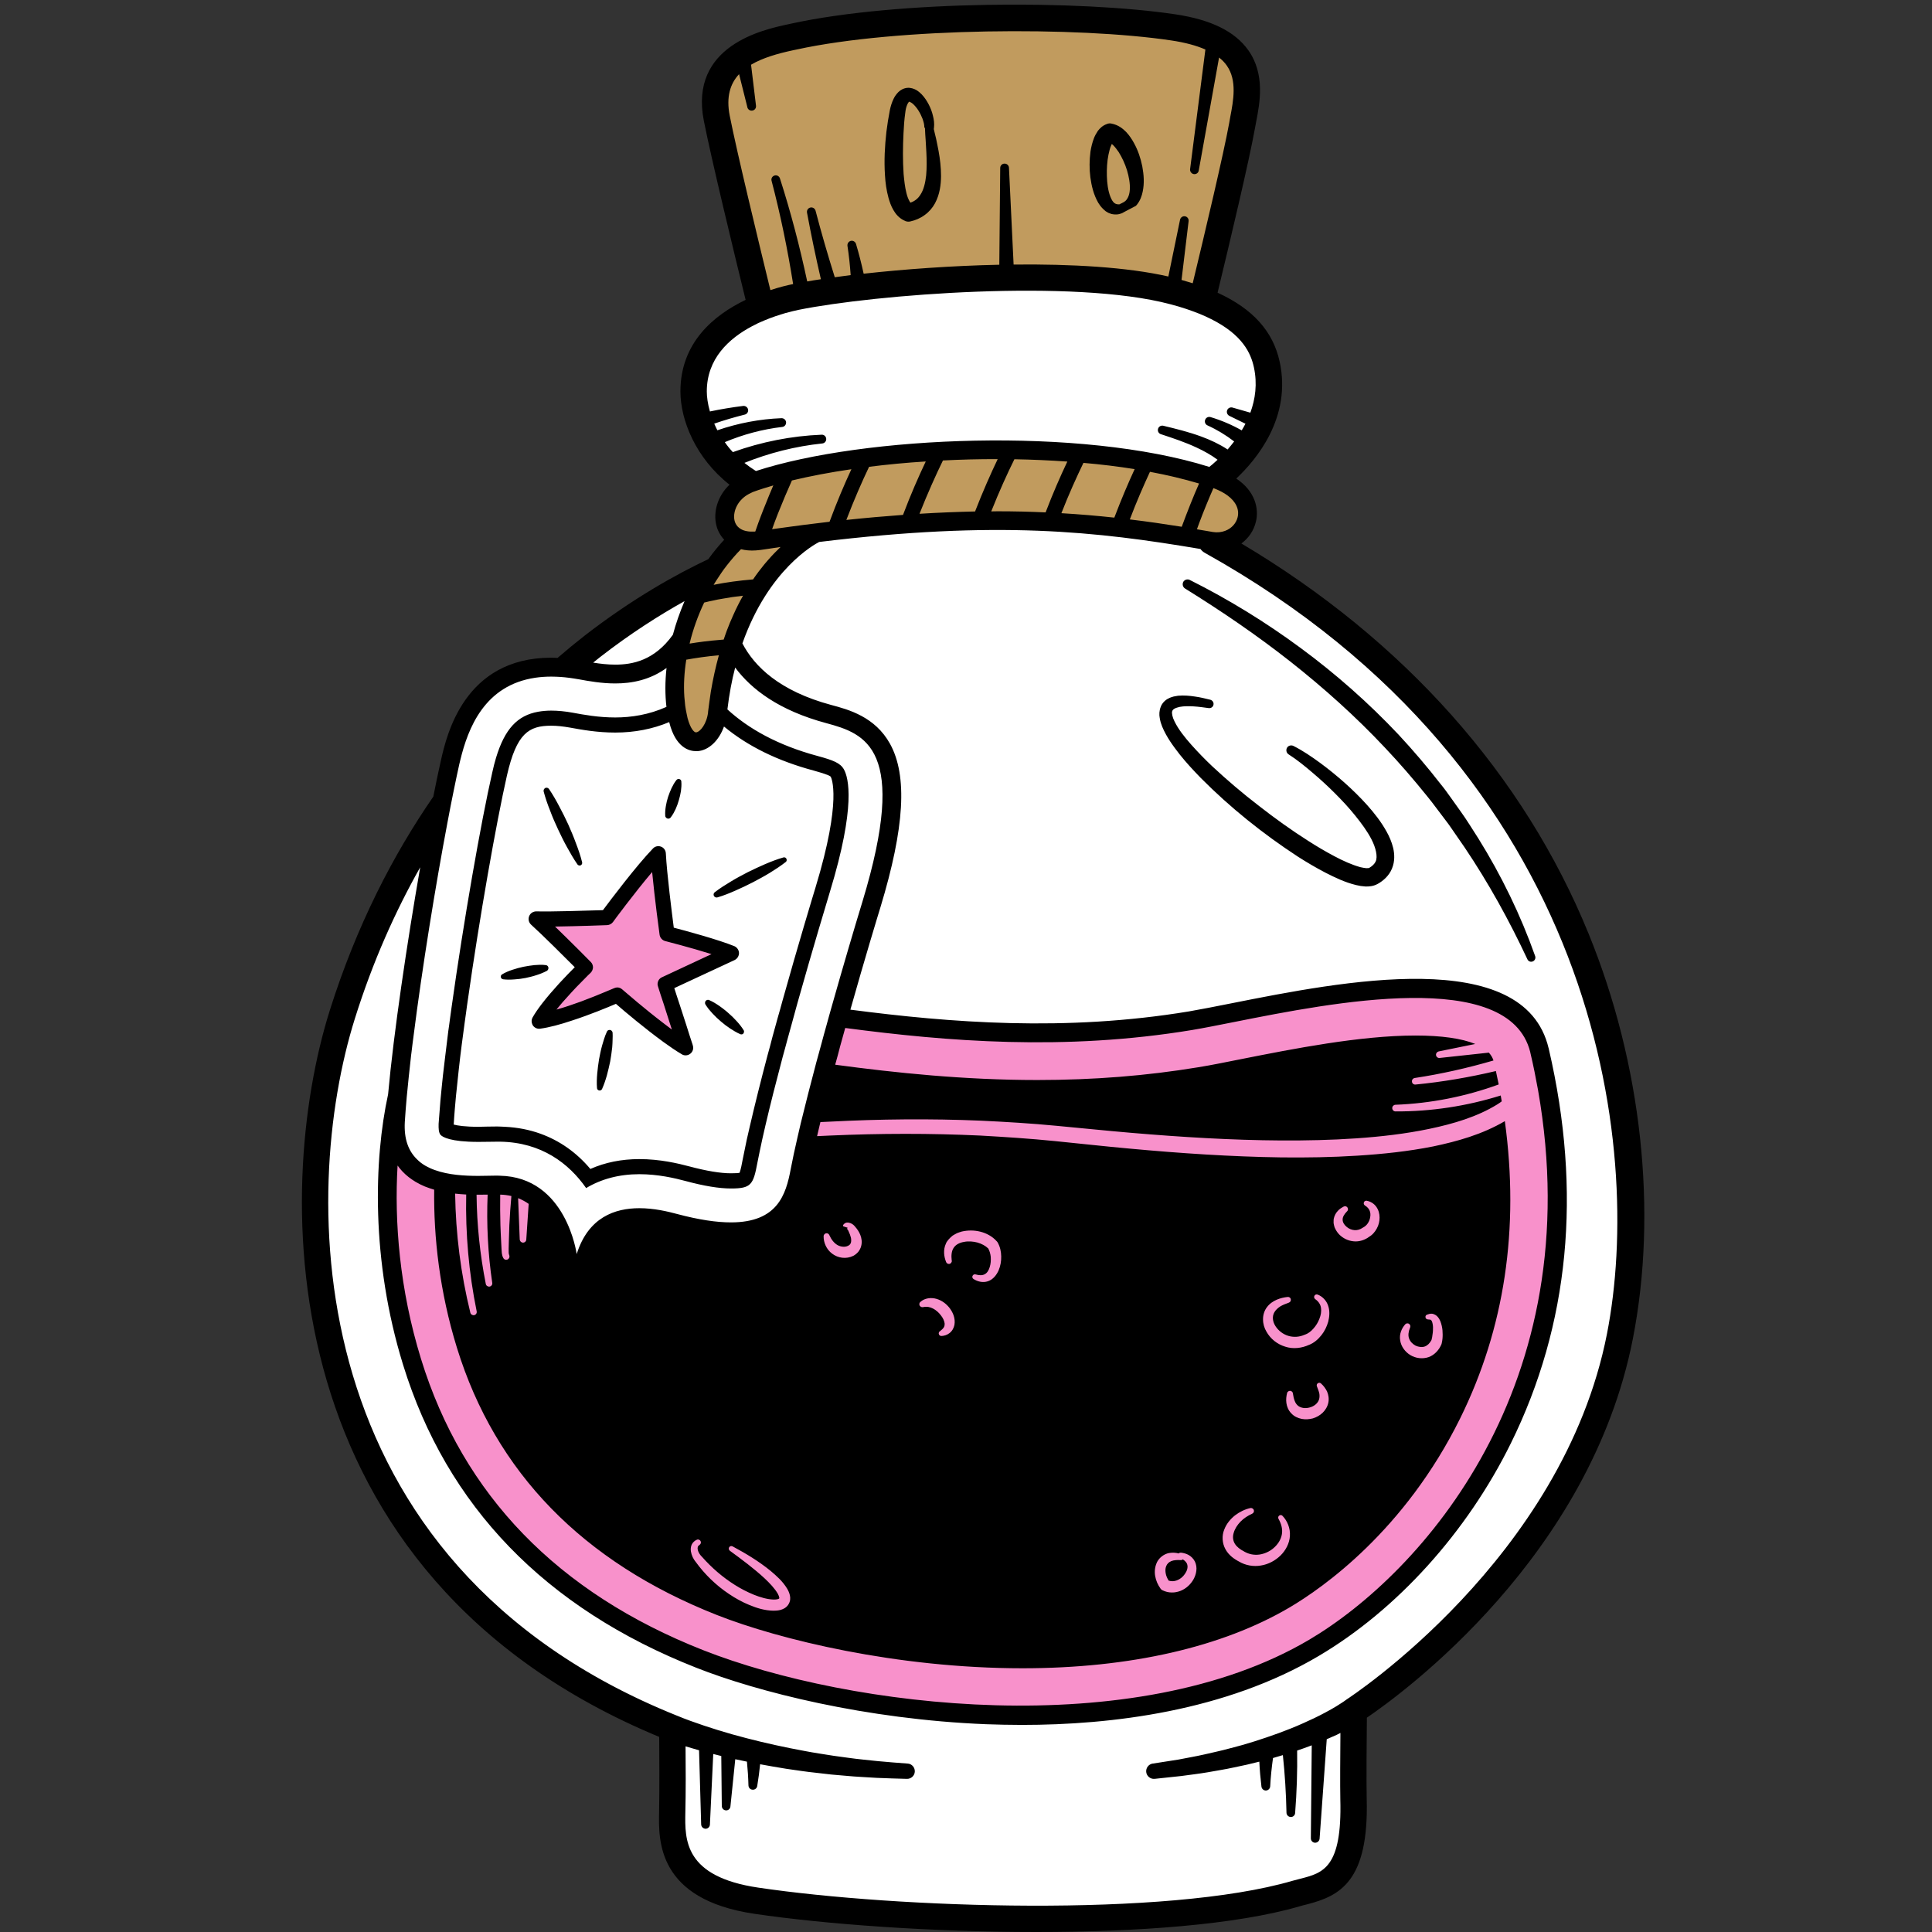 <svg xmlns="http://www.w3.org/2000/svg" xmlns:xlink="http://www.w3.org/1999/xlink" width="100" zoomAndPan="magnify" viewBox="0 0 75 75" height="100" preserveAspectRatio="xMidYMid meet" version="1.0"><rect x="0" y="0" width="75" height="75" fill="#333333" stroke="none"/><path fill="#ffffff" d="M 27.348 16.035 C 27.262 15.734 27.219 15.445 27.219 15.195 C 27.219 14.062 27.867 13.117 29.094 12.469 C 29.246 12.387 29.414 12.309 29.582 12.238 C 29.852 12.125 30.141 12.023 30.438 11.941 C 30.664 11.879 30.848 11.836 30.965 11.812 C 32.797 11.441 36.445 11.066 39.875 11.066 C 42.27 11.066 44.156 11.242 45.484 11.598 C 45.703 11.652 45.918 11.719 46.125 11.789 C 46.297 11.844 46.465 11.906 46.621 11.969 C 46.797 12.039 46.965 12.113 47.113 12.188 C 48.457 12.859 48.77 13.664 48.891 14.211 C 49.027 14.832 48.977 15.469 48.742 16.094 L 48.672 16.285 L 48.293 16.18 L 48.645 16.352 L 48.543 16.551 C 48.496 16.641 48.445 16.73 48.391 16.82 L 48.281 17.004 L 48.094 16.898 C 47.926 16.801 47.75 16.715 47.57 16.637 C 47.73 16.734 47.891 16.844 48.043 16.961 L 48.215 17.098 L 48.082 17.27 C 48 17.383 47.91 17.492 47.82 17.594 L 47.691 17.734 L 47.535 17.633 C 47.25 17.445 46.93 17.289 46.555 17.152 C 46.461 17.117 46.371 17.086 46.277 17.059 C 46.367 17.094 46.457 17.133 46.547 17.172 C 46.855 17.316 47.145 17.484 47.395 17.672 L 47.609 17.828 L 47.414 18.012 C 47.262 18.156 47.137 18.254 47.078 18.301 L 46.988 18.371 L 46.879 18.336 C 44.789 17.68 41.883 17.316 38.695 17.316 C 35.145 17.316 31.672 17.758 29.414 18.496 L 29.316 18.527 L 29.23 18.473 C 29.066 18.371 28.91 18.262 28.762 18.141 L 28.469 17.906 L 28.816 17.766 C 29.324 17.562 29.84 17.395 30.367 17.266 C 29.742 17.375 29.125 17.543 28.52 17.758 L 28.387 17.805 L 28.285 17.699 C 28.172 17.574 28.062 17.441 27.957 17.293 L 27.797 17.07 L 28.051 16.961 C 28.402 16.812 28.762 16.691 29.125 16.59 C 28.719 16.668 28.316 16.773 27.918 16.91 L 27.742 16.973 L 27.652 16.805 C 27.605 16.711 27.562 16.621 27.523 16.531 L 27.43 16.312 L 27.656 16.234 C 27.801 16.188 27.949 16.141 28.094 16.094 C 27.93 16.125 27.766 16.156 27.602 16.188 L 27.402 16.23 Z M 27.023 28.941 C 27.035 28.941 27.047 28.941 27.062 28.941 C 27.402 28.914 27.73 28.598 27.898 28.129 L 28.004 27.832 L 28.246 28.031 C 29.137 28.773 30.281 29.336 31.645 29.703 C 32.305 29.883 32.395 29.961 32.441 30.051 C 32.527 30.203 32.895 31.137 31.871 34.508 C 31.766 34.859 31.203 36.719 30.594 38.883 L 30.395 39.594 C 30.332 39.828 30.266 40.066 30.203 40.305 L 30.012 41.02 C 29.73 42.07 29.5 42.992 29.32 43.77 C 29.281 43.949 29.242 44.121 29.203 44.293 C 29.145 44.57 29.09 44.832 29.047 45.07 C 29.008 45.273 28.961 45.5 28.914 45.613 L 28.867 45.723 L 28.75 45.746 C 28.672 45.762 28.547 45.77 28.375 45.77 C 27.949 45.77 27.387 45.676 26.711 45.496 C 26.266 45.375 25.586 45.215 24.82 45.215 C 24.16 45.215 23.551 45.336 23.008 45.578 L 22.855 45.645 L 22.75 45.52 C 22.238 44.914 21.617 44.477 20.91 44.219 C 20.496 44.07 20.055 43.984 19.59 43.961 L 19.559 43.957 C 19.516 43.957 19.473 43.953 19.43 43.953 C 19.387 43.953 19.344 43.953 19.301 43.953 C 19.195 43.953 19.082 43.953 18.961 43.957 L 18.945 43.957 C 18.828 43.957 18.703 43.961 18.57 43.961 C 18.027 43.961 17.723 43.914 17.559 43.871 L 17.383 43.828 L 17.395 43.645 C 17.406 43.453 17.418 43.25 17.438 43.031 C 17.449 42.875 17.465 42.715 17.48 42.547 C 17.512 42.23 17.547 41.891 17.586 41.535 C 17.605 41.367 17.625 41.195 17.648 41.02 C 17.664 40.867 17.684 40.707 17.707 40.547 C 17.742 40.262 17.781 39.965 17.82 39.668 L 17.879 39.242 L 17.938 38.824 C 18.387 35.664 19.031 31.977 19.469 30.055 C 19.824 28.484 20.312 27.953 21.398 27.953 C 21.633 27.953 21.895 27.98 22.172 28.031 C 22.605 28.109 23.203 28.219 23.883 28.219 C 24.598 28.219 25.277 28.086 25.895 27.828 L 26.129 27.73 L 26.195 27.996 C 26.406 28.82 26.805 28.941 27.023 28.941 Z M 28.469 37 C 28.469 36.973 28.449 36.945 28.422 36.934 C 27.816 36.684 26.598 36.355 26.102 36.223 L 25.961 36.188 L 25.941 36.039 C 25.859 35.426 25.668 33.914 25.629 33.137 C 25.629 33.109 25.609 33.082 25.582 33.074 C 25.574 33.07 25.566 33.07 25.559 33.07 C 25.539 33.07 25.52 33.078 25.504 33.09 C 24.875 33.75 23.871 35.074 23.582 35.465 L 23.52 35.551 L 23.414 35.555 C 23.047 35.566 21.801 35.605 21.133 35.605 C 21.004 35.605 20.895 35.602 20.816 35.602 C 20.785 35.602 20.754 35.617 20.746 35.645 C 20.734 35.672 20.738 35.707 20.762 35.727 C 21.254 36.176 22.117 37.039 22.465 37.391 L 22.621 37.547 L 22.465 37.703 C 22.324 37.844 22.105 38.07 21.871 38.324 C 21.758 38.449 21.641 38.582 21.523 38.715 C 21.406 38.855 21.297 38.988 21.203 39.109 C 21.059 39.297 20.945 39.465 20.863 39.605 C 20.855 39.625 20.855 39.648 20.863 39.668 L 20.871 39.688 C 20.883 39.703 20.902 39.715 20.926 39.715 C 21.238 39.676 21.645 39.574 22.141 39.41 C 22.848 39.176 23.555 38.883 23.824 38.766 L 23.949 38.715 L 24.051 38.801 C 24.199 38.93 24.496 39.184 24.852 39.473 C 25.008 39.602 25.176 39.734 25.348 39.867 C 25.539 40.016 25.719 40.152 25.887 40.273 C 26.156 40.473 26.391 40.629 26.582 40.738 C 26.594 40.746 26.605 40.75 26.617 40.75 C 26.637 40.75 26.652 40.742 26.664 40.734 C 26.688 40.715 26.695 40.684 26.688 40.652 L 25.91 38.242 L 28.426 37.07 C 28.453 37.059 28.469 37.031 28.469 37 Z M 62.598 51.816 C 60.902 60.473 52.805 65.891 52.414 66.145 C 52.414 66.145 52.391 66.16 52.383 66.164 C 52.332 66.203 52.262 66.254 52.195 66.293 C 52.156 66.32 52.109 66.352 52.062 66.379 L 51.992 66.422 C 51.844 66.512 51.703 66.594 51.555 66.672 C 51.246 66.84 50.926 66.984 50.656 67.109 C 50.086 67.359 49.469 67.586 48.758 67.809 L 48.273 67.957 L 47.781 68.086 C 47.547 68.152 47.305 68.207 47.074 68.262 C 46.98 68.281 46.887 68.301 46.797 68.324 C 46.582 68.371 46.363 68.41 46.152 68.449 C 46.035 68.473 45.918 68.496 45.797 68.52 L 44.789 68.68 C 44.738 68.688 44.711 68.723 44.715 68.766 C 44.719 68.805 44.75 68.836 44.789 68.836 L 45.828 68.727 C 45.938 68.711 46.059 68.695 46.18 68.68 C 46.398 68.648 46.621 68.621 46.84 68.582 C 46.93 68.566 47.023 68.551 47.121 68.535 C 47.359 68.496 47.609 68.453 47.848 68.398 L 48.359 68.289 L 49.09 68.113 L 49.105 68.375 C 49.109 68.516 49.121 68.652 49.133 68.789 C 49.152 68.598 49.172 68.406 49.199 68.215 L 49.219 68.074 L 49.359 68.035 C 49.484 67.996 49.613 67.961 49.738 67.922 L 49.992 67.844 L 50.02 68.109 C 50.062 68.516 50.098 68.922 50.121 69.328 C 50.137 68.875 50.141 68.418 50.133 67.961 L 50.133 67.801 L 50.285 67.75 C 50.484 67.68 50.664 67.617 50.832 67.555 L 51.133 67.438 L 51.141 67.758 L 51.121 69.758 L 51.293 67.367 L 51.418 67.316 C 51.543 67.262 51.668 67.207 51.793 67.148 C 51.832 67.129 51.871 67.109 51.906 67.094 L 52.258 66.922 L 52.254 67.277 C 52.246 68.152 52.238 69.309 52.254 69.844 C 52.324 72.488 51.621 72.867 50.543 73.141 C 50.438 73.168 50.336 73.195 50.234 73.227 C 47.48 74.031 43.285 74.199 40.254 74.199 C 36.492 74.199 32.332 73.93 29.398 73.496 C 26.328 73.043 26.363 71.426 26.387 70.359 C 26.406 69.602 26.402 68.547 26.395 67.793 L 26.395 67.496 L 26.68 67.582 C 26.824 67.625 26.969 67.668 27.117 67.711 L 27.352 67.777 L 27.402 69.516 L 27.48 67.812 L 27.742 67.879 C 27.836 67.902 27.934 67.926 28.027 67.949 L 28.219 67.992 L 28.23 69.207 L 28.348 68.023 L 28.59 68.078 C 28.738 68.109 28.887 68.141 29.039 68.172 L 29.195 68.203 L 29.211 68.363 C 29.227 68.508 29.242 68.656 29.25 68.805 C 29.266 68.691 29.277 68.582 29.289 68.469 L 29.312 68.227 L 29.547 68.273 C 29.906 68.34 30.238 68.395 30.555 68.445 C 30.664 68.461 30.773 68.477 30.887 68.492 C 31.156 68.531 31.438 68.574 31.711 68.602 L 32.297 68.668 L 32.879 68.719 C 33.145 68.742 33.418 68.758 33.68 68.773 C 33.801 68.781 33.926 68.789 34.047 68.797 C 34.297 68.809 34.551 68.816 34.805 68.824 C 34.941 68.828 35.078 68.832 35.215 68.836 C 35.254 68.836 35.289 68.805 35.293 68.762 C 35.297 68.734 35.281 68.715 35.273 68.707 C 35.266 68.699 35.25 68.68 35.223 68.68 C 35.074 68.668 34.934 68.656 34.797 68.648 C 34.551 68.629 34.305 68.609 34.059 68.586 C 33.934 68.574 33.816 68.559 33.695 68.547 C 33.438 68.52 33.168 68.492 32.902 68.453 L 32.332 68.379 L 31.758 68.285 C 31.488 68.246 31.215 68.195 30.949 68.145 C 30.84 68.121 30.73 68.102 30.621 68.082 C 29.848 67.922 29.094 67.742 28.371 67.539 C 28.027 67.441 27.664 67.332 27.27 67.199 C 26.836 67.055 26.488 66.926 26.203 66.809 L 26.188 66.801 C 11.289 60.805 11.418 46.301 13.566 39.473 C 14.223 37.383 15.082 35.395 16.121 33.559 L 16.527 33.707 C 16.078 36.289 15.516 39.957 15.285 42.504 L 15.277 42.527 C 15.023 43.699 14.312 47.91 15.852 52.906 C 17.531 58.34 21.316 62.254 27.113 64.539 C 29.473 65.469 33.645 66.527 38.285 66.711 C 38.75 66.73 39.219 66.742 39.672 66.742 C 42.836 66.738 47.383 66.281 51.078 64.098 C 54.078 62.324 56.766 59.352 58.453 55.938 C 60.699 51.387 61.191 46.285 59.914 40.773 L 59.91 40.754 C 59.5 39.043 57.879 38.219 54.949 38.219 C 52.602 38.219 49.863 38.762 47.863 39.16 C 47.215 39.289 46.656 39.402 46.195 39.477 C 44.285 39.793 42.34 39.949 40.254 39.949 C 37.434 39.949 34.887 39.66 32.984 39.41 L 32.73 39.379 L 32.801 39.133 C 33.367 37.129 33.871 35.465 33.969 35.148 C 34.887 32.121 35.012 30.164 34.359 28.984 C 33.824 28.012 32.895 27.762 32.215 27.578 C 30.453 27.105 29.246 26.266 28.625 25.082 L 28.582 24.996 L 28.613 24.906 C 29.656 21.945 31.496 20.949 31.703 20.844 L 31.734 20.828 L 31.773 20.82 C 34.359 20.508 36.637 20.352 38.734 20.352 C 41.664 20.352 44.016 20.648 46.641 21.098 L 46.727 21.109 L 46.781 21.184 C 46.805 21.219 46.836 21.246 46.875 21.27 C 62.324 29.883 64.027 44.523 62.598 51.816 Z M 45.32 28.129 C 45.484 28.512 45.711 28.82 45.973 29.156 C 46.188 29.426 46.438 29.703 46.777 30.051 C 47.875 31.16 49.133 32.176 50.516 33.078 C 50.883 33.312 51.227 33.512 51.559 33.684 C 51.934 33.875 52.281 34.043 52.699 34.148 C 52.812 34.176 52.918 34.188 53.02 34.191 C 53.148 34.191 53.254 34.188 53.383 34.121 C 53.504 34.051 53.734 33.891 53.836 33.629 C 53.938 33.387 53.91 33.137 53.867 32.969 C 53.82 32.77 53.742 32.578 53.633 32.387 C 53.406 31.98 53.129 31.645 52.91 31.398 C 52.664 31.125 52.383 30.848 52.055 30.551 C 51.723 30.258 51.418 30.012 51.121 29.797 C 50.973 29.688 50.828 29.586 50.688 29.492 C 50.832 29.605 50.969 29.719 51.094 29.828 C 51.414 30.098 51.707 30.371 51.973 30.641 C 52.301 30.965 52.555 31.242 52.777 31.516 C 53.016 31.816 53.262 32.137 53.438 32.488 C 53.52 32.641 53.773 33.18 53.598 33.539 C 53.543 33.672 53.43 33.785 53.258 33.883 C 53.258 33.887 53.215 33.91 53.215 33.91 L 53.176 33.914 C 53.129 33.922 53.09 33.922 53.062 33.922 C 53.051 33.922 53.039 33.922 53.027 33.922 C 52.941 33.914 52.848 33.898 52.758 33.875 C 52.457 33.793 52.105 33.648 51.691 33.43 C 51.367 33.258 51.031 33.062 50.668 32.828 C 50.039 32.43 49.402 31.977 48.727 31.453 C 48.117 30.98 47.508 30.465 46.914 29.91 C 46.613 29.625 46.336 29.34 46.082 29.059 C 45.84 28.781 45.57 28.449 45.398 28.098 C 45.312 27.938 45.242 27.703 45.297 27.539 C 45.316 27.484 45.352 27.398 45.469 27.332 C 45.5 27.305 45.535 27.293 45.562 27.285 L 45.602 27.266 L 45.633 27.258 C 45.645 27.254 45.652 27.25 45.664 27.25 C 45.688 27.242 45.711 27.234 45.734 27.23 C 45.707 27.234 45.68 27.238 45.652 27.246 L 45.613 27.254 C 45.598 27.258 45.586 27.262 45.574 27.266 C 45.535 27.277 45.504 27.285 45.48 27.301 L 45.469 27.305 L 45.457 27.312 C 45.391 27.34 45.301 27.422 45.262 27.52 C 45.211 27.648 45.223 27.766 45.234 27.828 L 45.238 27.844 C 45.242 27.875 45.25 27.906 45.258 27.934 C 45.262 27.953 45.266 27.969 45.27 27.988 L 45.281 28.02 C 45.293 28.059 45.309 28.094 45.32 28.129 Z M 53.922 28.875 C 54.469 29.449 55.02 30.082 55.559 30.758 C 55.68 30.898 55.797 31.051 55.906 31.199 L 56.32 31.746 C 56.41 31.863 56.5 31.992 56.582 32.113 C 56.617 32.164 56.648 32.211 56.684 32.258 L 57.039 32.77 C 57.711 33.777 58.344 34.855 58.93 35.996 C 58.453 34.859 57.875 33.742 57.207 32.664 C 57.137 32.559 57.066 32.449 56.992 32.336 C 56.84 32.094 56.684 31.848 56.516 31.613 L 56.113 31.051 C 56 30.891 55.891 30.742 55.773 30.598 C 55.254 29.926 54.703 29.281 54.133 28.672 C 52.984 27.453 51.715 26.328 50.363 25.336 C 49.207 24.48 47.984 23.711 46.719 23.035 C 48.02 23.867 49.176 24.68 50.23 25.512 C 51.598 26.59 52.84 27.719 53.922 28.875 Z M 15.797 40.512 C 15.781 40.629 15.746 40.926 15.746 40.926 C 15.672 41.527 15.613 42.082 15.57 42.57 C 15.539 42.941 15.512 43.258 15.496 43.535 C 15.457 44.223 15.637 44.766 16.023 45.152 C 16.141 45.266 16.27 45.367 16.418 45.449 C 16.535 45.52 16.664 45.578 16.809 45.629 C 17.387 45.84 18.055 45.867 18.57 45.867 C 18.719 45.867 18.863 45.863 18.992 45.863 C 19.105 45.859 19.207 45.859 19.301 45.859 C 19.332 45.859 19.363 45.859 19.395 45.859 C 21.762 45.902 22.156 48.598 22.172 48.711 L 22.598 48.75 C 22.941 47.652 23.668 47.121 24.82 47.121 C 25.363 47.121 25.879 47.242 26.219 47.336 C 27.055 47.562 27.781 47.676 28.375 47.676 C 30.484 47.676 30.762 46.211 30.91 45.426 C 30.977 45.078 31.066 44.664 31.176 44.191 C 31.215 44.016 31.258 43.836 31.301 43.652 C 31.465 42.965 31.668 42.168 31.902 41.293 L 32.098 40.578 C 32.16 40.34 32.227 40.105 32.293 39.867 L 32.492 39.156 C 32.867 37.816 33.305 36.328 33.688 35.062 C 34.582 32.117 34.715 30.23 34.105 29.125 C 33.629 28.262 32.766 28.031 32.137 27.863 C 30.578 27.441 29.426 26.742 28.715 25.781 L 28.438 25.41 L 28.324 25.859 C 28.195 26.371 28.09 26.93 28.02 27.512 L 28.008 27.625 L 28.09 27.699 C 29.008 28.539 30.215 29.168 31.684 29.562 C 32.281 29.723 32.48 29.816 32.57 29.98 C 32.695 30.207 33.027 31.207 32.012 34.551 C 31.906 34.895 31.352 36.723 30.758 38.848 L 30.559 39.562 C 30.492 39.797 30.426 40.035 30.359 40.277 L 30.168 40.988 C 29.902 41.984 29.68 42.875 29.504 43.633 C 29.461 43.816 29.418 43.992 29.383 44.168 C 29.305 44.508 29.242 44.82 29.188 45.098 C 29.039 45.891 29.016 45.914 28.375 45.914 C 27.934 45.914 27.363 45.82 26.672 45.637 C 26.234 45.52 25.57 45.363 24.82 45.363 C 24.074 45.363 23.402 45.52 22.816 45.836 C 22.203 45.027 21.141 44.133 19.426 44.102 C 19.387 44.098 19.344 44.098 19.301 44.098 C 19.199 44.098 19.086 44.102 18.965 44.102 L 18.945 44.102 C 18.828 44.105 18.703 44.105 18.57 44.105 C 17.582 44.105 17.312 43.945 17.266 43.91 C 17.266 43.902 17.258 43.879 17.254 43.844 C 17.246 43.785 17.242 43.715 17.246 43.637 C 17.262 43.379 17.285 43.074 17.316 42.73 C 17.332 42.566 17.348 42.398 17.367 42.219 C 17.383 42.074 17.398 41.926 17.414 41.773 C 17.438 41.547 17.465 41.316 17.492 41.082 C 17.531 40.75 17.574 40.41 17.621 40.062 C 17.641 39.91 17.66 39.758 17.684 39.602 L 17.742 39.156 C 18.191 35.938 18.871 32.012 19.324 30.02 C 19.367 29.828 19.418 29.645 19.469 29.477 C 19.781 28.445 20.207 27.973 20.934 27.844 C 21.082 27.82 21.234 27.805 21.398 27.805 C 21.641 27.805 21.91 27.832 22.199 27.887 C 22.629 27.965 23.215 28.07 23.883 28.074 C 24.633 28.074 25.332 27.926 25.961 27.641 L 26.109 27.574 L 26.09 27.414 C 26.035 26.961 26.035 26.469 26.094 25.957 L 26.145 25.465 L 25.746 25.754 C 25.223 26.129 24.613 26.312 23.883 26.312 C 23.375 26.312 22.898 26.227 22.512 26.156 C 22.457 26.145 22.402 26.137 22.352 26.129 L 22.316 26.121 C 22.066 26.082 21.82 26.059 21.594 26.051 C 21.527 26.047 21.461 26.047 21.398 26.047 C 21.18 26.047 20.965 26.062 20.754 26.094 C 18.391 26.438 17.84 28.699 17.66 29.441 C 17.645 29.508 17.629 29.57 17.617 29.629 C 17.551 29.918 17.477 30.254 17.402 30.629 C 17.32 31.016 17.238 31.445 17.148 31.906 C 16.66 34.504 16.156 37.676 15.836 40.18 Z M 23.883 26.02 C 24.535 26.02 25.496 25.891 26.297 24.766 L 26.32 24.734 L 26.332 24.695 C 26.449 24.262 26.598 23.836 26.777 23.426 L 27.035 22.832 L 26.469 23.145 C 25.324 23.781 24.207 24.52 23.152 25.344 C 23.066 25.41 22.977 25.48 22.891 25.551 L 22.5 25.863 L 22.992 25.941 C 23.336 25.992 23.617 26.02 23.883 26.02 Z M 23.883 26.02 " fill-opacity="1" fill-rule="nonzero"/><path fill="#f891cb" d="M 50.93 63.844 C 48.066 65.539 44.152 66.434 39.617 66.434 C 35.363 66.434 30.613 65.602 27.219 64.266 C 21.512 62.016 17.781 58.164 16.133 52.82 C 15.184 49.746 15.109 47 15.215 45.234 L 15.25 44.621 L 15.609 45.117 C 15.664 45.191 15.719 45.258 15.77 45.312 C 15.906 45.457 16.062 45.578 16.246 45.691 C 16.348 45.75 16.461 45.809 16.578 45.855 C 16.688 45.902 16.801 45.941 16.914 45.973 L 17.078 46.02 L 17.074 46.188 C 17.047 48.219 17.348 50.316 17.949 52.254 C 19.418 57.02 22.77 60.461 27.914 62.488 C 30.312 63.438 34.84 64.539 39.695 64.539 C 43.824 64.539 47.375 63.73 49.969 62.203 C 51.219 61.461 54.355 59.277 56.488 54.961 C 58.145 51.602 58.734 47.875 58.242 43.871 C 57.352 44.332 56.418 44.566 55.68 44.719 C 54.801 44.895 53.852 45.012 52.699 45.086 C 51.961 45.129 51.191 45.152 50.348 45.152 C 50.145 45.152 49.938 45.152 49.734 45.148 C 47.973 45.125 46.102 45.02 43.848 44.809 C 43.273 44.758 42.688 44.699 42.125 44.641 C 41.727 44.598 41.328 44.555 40.93 44.52 C 39.883 44.41 38.836 44.348 38.035 44.305 C 37.102 44.258 36.141 44.234 35.172 44.234 C 34.215 44.234 33.227 44.258 32.23 44.301 C 32.082 44.309 31.934 44.316 31.785 44.32 L 31.441 44.336 L 31.504 44.055 C 31.547 43.875 31.59 43.691 31.637 43.508 L 31.676 43.348 L 32.188 43.32 C 33.34 43.262 34.484 43.234 35.59 43.234 C 36.43 43.234 37.27 43.25 38.082 43.285 C 38.895 43.324 39.965 43.379 41.031 43.484 C 41.43 43.52 41.832 43.559 42.23 43.598 C 42.789 43.652 43.371 43.707 43.941 43.758 C 46.168 43.949 48.012 44.043 49.742 44.051 C 49.84 44.055 49.938 44.055 50.035 44.055 C 50.977 44.055 51.824 44.027 52.629 43.973 C 53.727 43.895 54.625 43.777 55.453 43.605 C 56.266 43.434 56.922 43.23 57.465 42.977 C 56.414 43.234 55.336 43.363 54.254 43.363 L 54.172 43.363 C 53.98 43.363 53.828 43.207 53.828 43.016 C 53.828 42.828 53.977 42.676 54.16 42.668 C 55.445 42.621 56.711 42.379 57.926 41.953 C 57.918 41.918 57.91 41.879 57.902 41.844 C 56.922 42.066 55.938 42.227 54.973 42.32 L 54.938 42.32 C 54.758 42.32 54.609 42.188 54.594 42.008 C 54.574 41.824 54.703 41.66 54.887 41.629 C 55.656 41.512 56.438 41.352 57.215 41.148 L 55.898 41.289 L 55.871 41.289 C 55.695 41.289 55.547 41.156 55.527 40.98 C 55.508 40.801 55.629 40.637 55.805 40.602 L 56.281 40.504 C 55.898 40.449 55.449 40.418 54.949 40.418 C 52.812 40.418 50.199 40.938 48.289 41.32 C 47.625 41.453 47.051 41.566 46.555 41.648 C 44.531 41.984 42.477 42.145 40.262 42.145 C 37.227 42.145 34.461 41.828 32.391 41.551 L 32.145 41.52 L 32.305 40.918 L 32.402 40.562 C 32.469 40.32 32.535 40.082 32.602 39.848 L 32.652 39.664 L 32.84 39.688 C 34.785 39.945 37.387 40.242 40.25 40.242 C 42.352 40.242 44.312 40.086 46.246 39.766 C 46.711 39.691 47.297 39.574 47.918 39.449 C 49.777 39.078 52.586 38.52 54.938 38.52 C 57.664 38.52 59.238 39.281 59.613 40.781 C 59.621 40.805 59.621 40.816 59.625 40.828 C 59.734 41.297 59.832 41.773 59.922 42.285 C 61.965 53.902 55.23 61.305 50.93 63.844 Z M 18.043 51.012 C 18.082 51.168 18.223 51.277 18.379 51.277 C 18.402 51.277 18.43 51.273 18.449 51.27 C 18.539 51.25 18.617 51.195 18.668 51.121 C 18.723 51.043 18.738 50.949 18.719 50.859 C 18.492 49.746 18.359 48.609 18.324 47.469 C 18.379 48.285 18.488 49.094 18.645 49.887 C 18.676 50.047 18.82 50.164 18.984 50.164 C 19 50.164 19.02 50.164 19.035 50.16 C 19.125 50.148 19.207 50.102 19.262 50.023 C 19.316 49.949 19.34 49.859 19.328 49.766 C 19.164 48.656 19.102 47.516 19.148 46.387 L 19.156 46.152 L 18.926 46.156 C 18.812 46.16 18.695 46.16 18.57 46.16 L 18.324 46.16 L 18.109 46.148 C 17.965 46.145 17.824 46.133 17.691 46.117 L 17.445 46.094 L 17.449 46.34 C 17.473 47.918 17.672 49.492 18.043 51.012 Z M 32.758 48.176 C 32.715 48.176 32.664 48.164 32.625 48.145 C 32.539 48.098 32.457 48 32.395 47.855 C 32.34 47.734 32.223 47.656 32.09 47.656 C 31.906 47.656 31.754 47.805 31.754 47.988 C 31.75 48.324 31.91 48.652 32.176 48.848 C 32.352 48.977 32.566 49.051 32.785 49.051 C 32.941 49.051 33.09 49.016 33.23 48.945 C 33.324 48.895 33.406 48.828 33.488 48.734 C 33.562 48.641 33.613 48.539 33.645 48.43 C 33.703 48.191 33.652 47.988 33.602 47.859 C 33.547 47.723 33.469 47.598 33.367 47.48 C 33.336 47.441 33.293 47.398 33.254 47.371 C 33.203 47.328 33.152 47.301 33.098 47.277 C 33.043 47.258 32.98 47.238 32.902 47.238 C 32.887 47.238 32.875 47.238 32.871 47.238 C 32.711 47.242 32.551 47.371 32.516 47.52 C 32.484 47.645 32.555 47.773 32.676 47.816 L 32.699 47.824 L 32.73 47.863 C 32.734 47.871 32.738 47.883 32.746 47.898 C 32.777 47.965 32.805 48.031 32.816 48.094 C 32.824 48.133 32.824 48.156 32.824 48.164 C 32.824 48.164 32.82 48.164 32.82 48.168 C 32.812 48.172 32.789 48.176 32.758 48.176 Z M 19.234 48.184 L 19.254 48.539 C 19.258 48.578 19.258 48.617 19.262 48.668 C 19.27 48.734 19.289 48.836 19.344 48.941 C 19.406 49.055 19.523 49.125 19.648 49.125 C 19.703 49.125 19.754 49.113 19.801 49.09 C 19.883 49.047 19.945 48.977 19.977 48.891 C 20.004 48.805 20 48.719 19.969 48.637 C 19.965 48.613 19.965 48.551 19.965 48.508 L 19.973 48.207 C 20.012 48.348 20.133 48.449 20.281 48.457 L 20.305 48.461 C 20.484 48.461 20.637 48.316 20.648 48.137 L 20.75 46.625 L 20.648 46.555 C 20.508 46.453 20.355 46.371 20.191 46.309 L 20.086 46.266 L 20.086 46.262 L 20.047 46.25 L 19.883 46.188 L 19.883 46.211 C 19.738 46.18 19.582 46.16 19.426 46.156 L 19.203 46.148 L 19.199 46.371 C 19.195 46.773 19.195 47.172 19.207 47.562 C 19.215 47.77 19.223 47.977 19.234 48.184 Z M 28.129 59.93 C 28.027 60.074 28.062 60.273 28.203 60.375 C 28.645 60.699 29.113 61.043 29.527 61.426 C 29.668 61.559 29.82 61.711 29.934 61.867 C 29.766 61.848 29.566 61.789 29.344 61.703 C 29.105 61.605 28.871 61.48 28.641 61.34 C 28.195 61.059 27.781 60.707 27.41 60.285 L 27.402 60.273 L 27.395 60.266 C 27.355 60.234 27.32 60.18 27.309 60.133 C 27.422 60.039 27.461 59.879 27.398 59.742 C 27.348 59.621 27.227 59.543 27.094 59.543 C 27.047 59.543 27.004 59.551 26.961 59.57 C 26.824 59.629 26.715 59.738 26.656 59.867 C 26.602 59.98 26.586 60.109 26.605 60.258 C 26.633 60.441 26.707 60.609 26.832 60.766 C 27.199 61.273 27.652 61.711 28.176 62.062 C 28.453 62.246 28.734 62.398 29.016 62.516 C 29.293 62.625 29.625 62.742 30.016 62.75 L 30.02 62.75 C 30.105 62.75 30.219 62.746 30.348 62.711 C 30.465 62.676 30.637 62.613 30.766 62.441 C 30.844 62.336 30.875 62.223 30.887 62.141 C 30.898 62.055 30.895 61.969 30.875 61.887 C 30.852 61.77 30.809 61.668 30.742 61.555 C 30.551 61.242 30.32 61.035 30.059 60.812 C 29.641 60.477 29.16 60.164 28.535 59.836 C 28.492 59.812 28.441 59.797 28.391 59.797 C 28.285 59.797 28.191 59.848 28.129 59.93 Z M 38.121 49.273 C 38.121 49.273 38.105 49.281 38.062 49.281 C 38.027 49.281 37.984 49.277 37.93 49.262 C 37.902 49.254 37.875 49.25 37.844 49.25 C 37.734 49.25 37.633 49.305 37.574 49.398 C 37.48 49.551 37.527 49.746 37.676 49.84 C 37.785 49.906 37.961 49.988 38.168 49.988 C 38.254 49.988 38.34 49.973 38.422 49.945 C 38.719 49.844 38.883 49.594 38.965 49.402 C 39.051 49.203 39.094 48.988 39.086 48.766 C 39.078 48.508 39.02 48.293 38.906 48.102 C 38.891 48.078 38.875 48.059 38.855 48.035 C 38.664 47.824 38.406 47.676 38.105 47.602 C 37.969 47.566 37.828 47.547 37.688 47.547 C 37.551 47.547 37.414 47.562 37.277 47.598 C 37.227 47.609 37.176 47.629 37.129 47.648 L 37.078 47.664 L 37.059 47.672 C 37.008 47.699 36.957 47.727 36.906 47.758 L 36.859 47.785 L 36.812 47.82 C 36.77 47.859 36.719 47.902 36.672 47.957 L 36.664 47.965 L 36.656 47.977 C 36.648 47.988 36.637 48 36.625 48.016 C 36.594 48.059 36.551 48.109 36.523 48.18 C 36.398 48.449 36.398 48.766 36.527 49.078 C 36.578 49.207 36.699 49.285 36.836 49.285 L 36.879 49.285 C 36.965 49.273 37.043 49.227 37.098 49.156 C 37.152 49.086 37.176 49 37.164 48.902 C 37.145 48.75 37.16 48.625 37.207 48.559 C 37.25 48.496 37.34 48.445 37.465 48.426 C 37.512 48.418 37.559 48.414 37.613 48.414 C 37.699 48.414 37.793 48.426 37.887 48.449 C 38.004 48.48 38.109 48.535 38.188 48.602 C 38.215 48.66 38.234 48.734 38.242 48.809 C 38.25 48.926 38.242 49.031 38.215 49.121 C 38.184 49.219 38.148 49.258 38.121 49.273 Z M 22.391 37.988 C 22.281 38.098 22.16 38.23 22.027 38.371 C 21.914 38.496 21.793 38.629 21.676 38.762 C 21.594 38.859 21.512 38.957 21.434 39.055 L 21 39.594 L 21.664 39.406 C 21.945 39.324 22.27 39.215 22.629 39.082 C 23.016 38.941 23.367 38.801 23.594 38.703 C 23.797 38.621 23.926 38.562 23.934 38.559 C 23.941 38.555 23.949 38.555 23.961 38.555 C 23.98 38.555 23.996 38.559 24.008 38.57 C 24.012 38.574 24.062 38.617 24.145 38.688 C 24.25 38.781 24.414 38.918 24.609 39.082 C 24.973 39.387 25.312 39.656 25.617 39.891 C 25.73 39.977 25.84 40.062 25.953 40.141 L 26.496 40.539 L 25.75 38.227 C 25.75 38.223 25.746 38.219 25.746 38.207 C 25.746 38.184 25.758 38.152 25.789 38.137 L 28.223 37 L 27.688 36.832 C 26.887 36.574 25.883 36.32 25.875 36.316 C 25.848 36.309 25.824 36.285 25.82 36.254 C 25.812 36.199 25.633 34.859 25.535 33.832 L 25.488 33.309 L 25.148 33.707 C 24.453 34.535 23.621 35.656 23.613 35.664 C 23.602 35.684 23.582 35.695 23.547 35.695 C 23.262 35.707 22.285 35.738 21.543 35.746 L 21.012 35.754 L 21.395 36.125 C 22.035 36.746 22.77 37.488 22.777 37.496 C 22.793 37.512 22.797 37.531 22.797 37.551 C 22.797 37.57 22.789 37.59 22.777 37.602 C 22.766 37.613 22.602 37.77 22.391 37.988 Z M 48.496 58.328 C 48.254 58.379 48.023 58.488 47.805 58.656 C 47.574 58.836 47.41 59.055 47.32 59.301 C 47.195 59.602 47.219 59.965 47.379 60.242 C 47.504 60.477 47.707 60.664 47.984 60.809 C 48.207 60.941 48.469 61.012 48.738 61.012 C 48.82 61.012 48.906 61.004 48.984 60.992 C 49.309 60.938 49.613 60.781 49.859 60.543 C 50.121 60.285 50.273 59.961 50.293 59.633 C 50.312 59.297 50.184 58.945 49.949 58.695 C 49.891 58.633 49.805 58.594 49.719 58.594 C 49.664 58.594 49.609 58.609 49.559 58.637 C 49.484 58.68 49.434 58.75 49.41 58.832 C 49.387 58.914 49.398 59 49.445 59.074 C 49.508 59.191 49.578 59.363 49.539 59.539 C 49.516 59.68 49.426 59.82 49.297 59.93 C 49.172 60.035 49.016 60.105 48.855 60.129 C 48.824 60.133 48.789 60.137 48.758 60.137 C 48.645 60.137 48.527 60.105 48.414 60.043 L 48.398 60.035 C 48.266 59.969 48.172 59.891 48.125 59.816 C 48.082 59.742 48.07 59.66 48.098 59.566 C 48.133 59.453 48.207 59.332 48.312 59.223 C 48.41 59.121 48.539 59.035 48.703 58.961 C 48.844 58.895 48.922 58.738 48.891 58.586 C 48.859 58.434 48.719 58.32 48.562 58.32 C 48.543 58.32 48.52 58.324 48.496 58.328 Z M 52.453 47.172 C 52.555 47.066 52.578 46.902 52.504 46.773 C 52.445 46.668 52.336 46.605 52.215 46.605 C 52.156 46.605 52.102 46.621 52.043 46.652 C 51.957 46.703 51.848 46.766 51.762 46.867 C 51.66 46.977 51.59 47.117 51.562 47.262 C 51.547 47.328 51.551 47.387 51.551 47.438 C 51.551 47.449 51.551 47.492 51.551 47.492 L 51.555 47.508 C 51.562 47.57 51.578 47.637 51.602 47.711 L 51.605 47.727 C 51.66 47.863 51.734 47.977 51.828 48.07 C 52.016 48.266 52.266 48.387 52.523 48.406 C 52.555 48.41 52.59 48.414 52.625 48.414 C 52.848 48.414 53.082 48.336 53.266 48.199 C 53.418 48.105 53.547 47.969 53.637 47.801 C 53.727 47.645 53.773 47.461 53.773 47.266 C 53.773 47.117 53.738 46.898 53.598 46.711 C 53.477 46.547 53.293 46.434 53.094 46.398 C 53.074 46.395 53.055 46.391 53.039 46.391 C 52.926 46.391 52.82 46.453 52.762 46.551 C 52.719 46.625 52.707 46.711 52.73 46.793 C 52.75 46.875 52.801 46.945 52.879 46.992 C 52.934 47.02 53 47.078 52.977 47.219 C 52.969 47.266 52.949 47.316 52.914 47.367 C 52.887 47.41 52.848 47.438 52.812 47.457 L 52.797 47.465 L 52.773 47.48 C 52.723 47.516 52.668 47.535 52.613 47.535 L 52.602 47.535 C 52.531 47.527 52.461 47.5 52.41 47.453 C 52.359 47.41 52.34 47.367 52.34 47.34 C 52.34 47.328 52.355 47.27 52.441 47.184 Z M 50.785 54.426 C 50.746 54.438 50.711 54.441 50.676 54.441 C 50.617 54.441 50.562 54.43 50.531 54.402 C 50.504 54.383 50.48 54.348 50.461 54.301 C 50.438 54.242 50.426 54.164 50.406 54.055 C 50.387 53.926 50.289 53.816 50.164 53.785 C 50.137 53.777 50.105 53.773 50.078 53.773 C 49.926 53.773 49.793 53.875 49.754 54.02 C 49.711 54.18 49.699 54.34 49.719 54.5 C 49.75 54.703 49.84 54.887 49.969 55.016 C 50.098 55.156 50.281 55.254 50.488 55.297 C 50.555 55.312 50.625 55.316 50.699 55.316 C 50.805 55.316 50.914 55.305 51.027 55.27 C 51.207 55.215 51.363 55.129 51.496 55.004 C 51.645 54.855 51.746 54.676 51.781 54.496 C 51.82 54.312 51.797 54.109 51.711 53.922 C 51.645 53.781 51.551 53.652 51.43 53.543 C 51.371 53.488 51.293 53.461 51.215 53.461 C 51.172 53.461 51.133 53.469 51.094 53.484 C 50.93 53.551 50.852 53.734 50.922 53.906 C 50.953 53.988 50.988 54.074 51 54.148 C 51.012 54.211 51.004 54.25 50.992 54.27 C 50.965 54.336 50.883 54.398 50.785 54.426 Z M 54.859 51.238 C 54.797 51.184 54.719 51.152 54.637 51.152 C 54.543 51.152 54.449 51.191 54.387 51.262 C 54.184 51.488 54.09 51.789 54.137 52.066 C 54.18 52.363 54.367 52.633 54.637 52.793 C 54.805 52.895 54.996 52.945 55.191 52.945 C 55.309 52.945 55.422 52.926 55.527 52.891 C 55.801 52.797 56.035 52.562 56.164 52.258 L 56.176 52.227 L 56.18 52.207 C 56.207 52.074 56.223 51.953 56.223 51.805 C 56.223 51.703 56.215 51.566 56.184 51.418 C 56.152 51.281 56.105 51.125 55.984 50.984 C 55.906 50.887 55.785 50.812 55.652 50.785 L 55.641 50.785 L 55.633 50.781 C 55.605 50.781 55.582 50.777 55.555 50.777 C 55.523 50.777 55.492 50.781 55.465 50.785 L 55.449 50.785 L 55.434 50.793 C 55.398 50.801 55.363 50.812 55.324 50.824 C 55.207 50.867 55.125 50.977 55.117 51.098 C 55.102 51.27 55.23 51.422 55.398 51.438 C 55.402 51.461 55.406 51.488 55.406 51.523 C 55.41 51.613 55.406 51.688 55.398 51.758 C 55.391 51.809 55.379 51.879 55.367 51.934 C 55.336 51.984 55.293 52.043 55.234 52.062 C 55.219 52.066 55.199 52.07 55.176 52.07 C 55.137 52.07 55.09 52.059 55.055 52.043 C 54.98 52.004 54.93 51.949 54.906 51.883 C 54.883 51.82 54.895 51.727 54.941 51.613 C 54.996 51.484 54.965 51.332 54.859 51.238 Z M 44.871 61.797 C 44.742 61.617 44.66 61.422 44.629 61.219 C 44.586 60.98 44.621 60.734 44.727 60.527 C 44.848 60.297 45.082 60.121 45.34 60.074 C 45.402 60.062 45.469 60.055 45.535 60.055 C 45.594 60.055 45.66 60.062 45.723 60.074 C 45.758 60.062 45.793 60.055 45.828 60.055 L 45.863 60.055 C 46.008 60.07 46.133 60.109 46.246 60.172 C 46.395 60.254 46.516 60.379 46.586 60.527 C 46.656 60.672 46.684 60.844 46.66 61.012 C 46.641 61.148 46.598 61.285 46.527 61.414 C 46.379 61.668 46.168 61.855 45.918 61.957 C 45.785 62.012 45.641 62.043 45.496 62.043 L 45.48 62.043 C 45.34 62.039 45.188 62.004 45.043 61.941 C 44.977 61.906 44.918 61.859 44.871 61.797 Z M 45.473 61.055 C 45.48 61.09 45.492 61.125 45.512 61.164 C 45.512 61.164 45.516 61.164 45.516 61.164 C 45.547 61.164 45.574 61.156 45.602 61.148 C 45.684 61.117 45.766 61.051 45.816 60.98 C 45.871 60.898 45.887 60.828 45.879 60.801 L 45.875 60.789 C 45.875 60.789 45.875 60.785 45.871 60.781 C 45.863 60.785 45.852 60.785 45.844 60.785 L 45.82 60.785 C 45.785 60.781 45.758 60.781 45.73 60.781 C 45.633 60.781 45.578 60.793 45.551 60.805 C 45.508 60.824 45.488 60.848 45.473 60.883 C 45.457 60.922 45.457 60.988 45.473 61.055 Z M 36.141 50.172 C 36.09 50.172 36.035 50.176 35.98 50.184 C 35.828 50.215 35.684 50.285 35.574 50.383 C 35.492 50.461 35.453 50.582 35.477 50.695 C 35.508 50.852 35.645 50.965 35.805 50.965 C 35.828 50.965 35.848 50.965 35.883 50.957 C 35.91 50.949 35.934 50.949 35.957 50.949 C 36.012 50.949 36.062 50.961 36.117 50.988 C 36.203 51.035 36.285 51.105 36.352 51.191 C 36.418 51.277 36.449 51.359 36.453 51.402 L 36.672 51.387 L 36.445 51.422 C 36.445 51.426 36.43 51.445 36.352 51.504 C 36.266 51.566 36.219 51.668 36.223 51.777 C 36.23 51.949 36.371 52.082 36.543 52.082 L 36.559 52.082 C 36.711 52.074 36.859 52.023 36.984 51.934 C 37.129 51.824 37.234 51.652 37.266 51.473 C 37.312 51.195 37.242 50.922 37.047 50.656 C 36.883 50.438 36.664 50.285 36.418 50.211 C 36.328 50.184 36.234 50.172 36.141 50.172 Z M 49.812 50.906 C 49.898 50.852 50.004 50.812 50.109 50.773 C 50.258 50.723 50.348 50.578 50.328 50.422 C 50.309 50.254 50.168 50.125 50 50.125 L 49.973 50.125 L 49.961 50.129 C 49.781 50.148 49.621 50.188 49.477 50.25 C 49.273 50.34 49.121 50.457 49.012 50.605 C 48.879 50.777 48.805 51.004 48.809 51.223 C 48.812 51.422 48.867 51.621 48.973 51.805 C 49.16 52.133 49.465 52.375 49.82 52.488 C 49.957 52.531 50.102 52.555 50.25 52.555 C 50.473 52.555 50.699 52.504 50.895 52.414 C 51.109 52.328 51.297 52.184 51.469 51.969 C 51.605 51.793 51.707 51.59 51.773 51.359 C 51.844 51.09 51.84 50.844 51.77 50.633 C 51.691 50.371 51.477 50.141 51.219 50.047 C 51.184 50.035 51.148 50.031 51.113 50.031 C 51.008 50.031 50.91 50.082 50.852 50.168 C 50.75 50.312 50.785 50.512 50.934 50.613 C 51.012 50.668 51.055 50.73 51.062 50.801 C 51.078 50.895 51.059 51.008 51.016 51.117 C 50.973 51.23 50.906 51.336 50.824 51.43 C 50.75 51.512 50.664 51.578 50.586 51.602 L 50.555 51.613 C 50.461 51.656 50.367 51.676 50.27 51.676 C 50.203 51.676 50.141 51.668 50.082 51.648 C 49.926 51.602 49.785 51.496 49.699 51.363 C 49.625 51.25 49.613 51.133 49.66 51.051 C 49.691 50.996 49.75 50.945 49.812 50.906 Z M 60.125 40.723 C 60.125 40.711 60.121 40.703 60.117 40.691 C 60.121 40.699 60.121 40.703 60.125 40.707 C 60.125 40.715 60.125 40.719 60.125 40.723 Z M 60.125 40.723 " fill-opacity="1" fill-rule="nonzero"/><path fill="#c19b5e" d="M 28.82 22.906 L 29.246 22.855 L 29.035 23.23 C 28.902 23.469 28.773 23.719 28.66 23.977 C 28.578 24.164 28.496 24.359 28.422 24.559 C 28.379 24.668 28.34 24.781 28.301 24.898 L 28.254 25.035 L 27.977 25.059 C 27.57 25.094 27.18 25.141 26.809 25.203 L 26.48 25.258 L 26.555 24.934 C 26.691 24.375 26.887 23.824 27.141 23.297 L 27.184 23.203 L 27.285 23.176 C 27.355 23.16 27.43 23.141 27.504 23.125 L 27.641 23.094 C 27.758 23.07 27.883 23.047 28.008 23.023 C 28.133 23.004 28.258 22.98 28.387 22.961 C 28.523 22.941 28.668 22.922 28.82 22.906 Z M 29.582 18.746 C 29.441 18.793 29.301 18.84 29.168 18.887 C 29.141 18.898 29.113 18.91 29.086 18.922 L 29.062 18.934 C 28.828 19.043 28.629 19.203 28.492 19.402 C 28.305 19.68 28.234 19.992 28.305 20.27 C 28.332 20.391 28.395 20.5 28.48 20.594 C 28.527 20.645 28.582 20.688 28.648 20.727 C 28.738 20.781 28.844 20.816 28.957 20.836 C 29.031 20.852 29.113 20.859 29.195 20.859 C 29.227 20.859 29.262 20.855 29.297 20.855 L 29.477 20.84 L 29.527 20.703 C 29.566 20.59 29.605 20.477 29.648 20.367 C 29.707 20.203 29.77 20.043 29.828 19.883 L 29.91 19.68 C 30.008 19.434 30.109 19.188 30.223 18.93 L 30.406 18.504 L 29.957 18.633 C 29.832 18.668 29.703 18.707 29.582 18.746 Z M 26.602 25.391 L 26.449 25.422 L 26.426 25.574 C 26.344 26.094 26.316 26.594 26.348 27.062 C 26.355 27.18 26.367 27.297 26.383 27.41 C 26.398 27.523 26.414 27.633 26.438 27.734 C 26.449 27.801 26.465 27.867 26.48 27.93 C 26.602 28.395 26.789 28.648 27.02 28.648 L 27.039 28.648 C 27.344 28.625 27.648 28.18 27.707 27.668 L 27.488 27.645 L 27.707 27.648 C 27.723 27.52 27.738 27.395 27.754 27.27 C 27.773 27.141 27.793 27.012 27.812 26.887 C 27.891 26.406 27.992 25.938 28.117 25.496 L 28.203 25.188 L 27.887 25.219 C 27.445 25.258 27.012 25.316 26.602 25.391 Z M 29.848 21.078 L 29.496 21.129 C 29.441 21.137 29.383 21.145 29.328 21.148 C 29.285 21.152 29.238 21.152 29.195 21.152 C 29.062 21.152 28.938 21.137 28.82 21.109 L 28.699 21.078 L 28.613 21.168 C 28.414 21.363 28.223 21.582 28.047 21.812 C 28.004 21.863 27.965 21.914 27.926 21.969 C 27.852 22.07 27.781 22.176 27.711 22.281 C 27.641 22.383 27.578 22.484 27.516 22.59 L 27.262 23.016 C 27.262 23.016 27.859 22.898 27.906 22.887 C 27.977 22.875 28.047 22.863 28.117 22.852 C 28.234 22.832 28.355 22.812 28.477 22.797 C 28.727 22.762 28.988 22.734 29.254 22.711 L 29.359 22.703 L 29.418 22.617 C 29.555 22.414 29.699 22.223 29.852 22.039 C 29.887 21.992 29.926 21.949 29.961 21.906 C 30.121 21.723 30.285 21.555 30.449 21.398 L 30.957 20.922 L 30.27 21.02 C 30.133 21.039 29.988 21.059 29.848 21.078 Z M 28.113 4.535 C 27.965 3.793 28.105 3.184 28.531 2.727 L 28.809 2.434 L 29.035 3.344 L 28.922 2.398 L 29.043 2.324 C 29.453 2.082 29.98 1.898 30.754 1.734 L 30.879 1.707 C 32.957 1.254 36.078 0.992 39.438 0.992 C 41.785 0.992 43.938 1.121 45.5 1.352 C 46.043 1.434 46.508 1.555 46.879 1.719 L 47.031 1.785 L 46.66 4.68 L 47.172 1.832 L 47.461 2.062 C 47.598 2.172 47.715 2.293 47.805 2.422 C 48.266 3.074 48.105 3.91 47.973 4.582 L 47.969 4.602 C 47.957 4.672 47.945 4.738 47.934 4.805 C 47.711 6.031 47.039 8.879 46.512 11.051 L 46.457 11.277 L 46.234 11.207 C 46.098 11.164 45.953 11.121 45.809 11.078 L 45.625 11.027 L 45.781 9.742 L 45.523 11 L 45.305 10.949 C 43.988 10.648 42.109 10.488 39.871 10.488 C 39.699 10.488 39.523 10.488 39.348 10.492 L 39.137 10.492 L 39.031 8.246 L 39.008 10.496 L 38.797 10.5 C 37.09 10.535 35.227 10.656 33.551 10.844 L 33.352 10.863 L 33.312 10.668 C 33.277 10.512 33.242 10.352 33.203 10.195 C 33.219 10.352 33.23 10.508 33.242 10.664 L 33.258 10.875 L 33.051 10.898 C 32.836 10.926 32.633 10.953 32.434 10.98 L 32.25 11.004 L 32.195 10.828 C 32.059 10.383 31.922 9.938 31.797 9.496 C 31.887 9.926 31.98 10.359 32.078 10.789 L 32.133 11.02 L 31.898 11.055 C 31.715 11.082 31.539 11.113 31.371 11.141 L 31.164 11.176 L 31.121 10.969 C 30.965 10.234 30.789 9.508 30.598 8.793 C 30.75 9.516 30.887 10.25 31.004 10.992 L 31.035 11.199 L 30.832 11.242 C 30.637 11.281 30.332 11.352 29.973 11.469 L 29.746 11.543 L 29.691 11.312 C 29.223 9.395 28.395 5.961 28.113 4.535 Z M 35.961 4.398 C 35.934 4.32 35.898 4.242 35.859 4.156 C 35.789 4.023 35.715 3.914 35.621 3.816 C 35.57 3.762 35.516 3.719 35.457 3.684 C 35.395 3.648 35.328 3.629 35.266 3.629 C 35.258 3.629 35.246 3.629 35.238 3.633 C 35.152 3.637 35.074 3.684 35.027 3.73 C 34.957 3.801 34.918 3.867 34.895 3.914 C 34.836 4.023 34.789 4.172 34.758 4.32 C 34.707 4.574 34.668 4.836 34.629 5.145 C 34.559 5.766 34.539 6.289 34.574 6.793 C 34.59 7.09 34.633 7.363 34.703 7.629 C 34.734 7.746 34.781 7.887 34.867 8.039 C 34.965 8.207 35.078 8.316 35.223 8.375 C 35.242 8.383 35.254 8.387 35.27 8.387 C 35.277 8.387 35.285 8.383 35.297 8.383 C 35.473 8.336 35.633 8.266 35.766 8.172 C 35.902 8.07 36.023 7.938 36.102 7.789 C 36.242 7.523 36.309 7.227 36.312 6.836 C 36.312 6.547 36.285 6.25 36.219 5.895 C 36.203 5.797 36.184 5.703 36.164 5.609 L 36.18 5.898 C 36.195 6.199 36.203 6.52 36.172 6.832 C 36.133 7.199 36.047 7.48 35.914 7.68 C 35.801 7.863 35.633 7.996 35.418 8.074 L 35.27 8.129 L 35.172 8.004 C 35.145 7.969 35.125 7.934 35.105 7.898 C 35.055 7.805 35.008 7.688 34.977 7.551 C 34.91 7.297 34.883 7.016 34.859 6.773 C 34.824 6.293 34.824 5.766 34.855 5.164 C 34.867 4.863 34.891 4.598 34.922 4.355 C 34.941 4.203 34.965 4.098 35.012 3.984 C 35.031 3.934 35.055 3.895 35.074 3.867 C 35.078 3.859 35.082 3.852 35.086 3.844 L 35.148 3.73 L 35.285 3.727 C 35.387 3.727 35.508 3.797 35.582 3.867 C 35.672 3.945 35.762 4.051 35.836 4.172 C 35.883 4.242 35.926 4.32 35.961 4.398 Z M 44.078 7.379 C 44.066 7.543 44.031 7.68 43.969 7.793 C 43.965 7.801 43.961 7.809 43.953 7.816 L 43.961 7.812 L 43.965 7.809 C 44.051 7.699 44.109 7.562 44.145 7.398 C 44.199 7.133 44.195 6.855 44.129 6.504 C 44.062 6.184 43.965 5.902 43.828 5.656 C 43.738 5.496 43.656 5.379 43.555 5.273 C 43.449 5.164 43.316 5.055 43.105 5.012 C 43.098 5.012 43.094 5.012 43.086 5.012 C 43.074 5.012 43.066 5.012 43.055 5.016 C 42.926 5.062 42.855 5.137 42.793 5.215 C 42.746 5.281 42.703 5.363 42.676 5.441 C 42.617 5.582 42.582 5.727 42.551 5.918 C 42.508 6.246 42.508 6.555 42.547 6.859 C 42.582 7.129 42.645 7.445 42.824 7.758 C 42.863 7.824 42.91 7.887 42.969 7.945 C 42.988 7.973 43.016 7.988 43.039 8.008 L 43.055 8.023 C 43.062 8.027 43.07 8.031 43.082 8.039 C 43.105 8.055 43.125 8.066 43.141 8.07 L 43.152 8.074 C 43.145 8.07 43.137 8.066 43.133 8.059 C 43.012 7.973 42.938 7.82 42.895 7.707 C 42.809 7.484 42.762 7.203 42.75 6.84 C 42.742 6.496 42.766 6.207 42.816 5.957 C 42.848 5.801 42.887 5.664 42.934 5.551 C 42.941 5.531 42.953 5.508 42.965 5.488 L 43.09 5.254 L 43.297 5.418 C 43.32 5.434 43.34 5.453 43.363 5.477 C 43.441 5.555 43.531 5.66 43.609 5.785 C 43.754 6.016 43.875 6.277 43.957 6.547 C 44.051 6.852 44.094 7.133 44.078 7.379 Z M 46.844 18.629 L 46.609 18.559 C 46.027 18.383 45.379 18.23 44.684 18.102 L 44.516 18.07 L 44.441 18.223 C 44.16 18.832 43.895 19.457 43.652 20.086 L 43.555 20.348 L 43.832 20.383 C 44.461 20.457 45.117 20.551 45.844 20.668 L 46.02 20.695 L 46.082 20.527 C 46.285 19.969 46.508 19.41 46.746 18.859 Z M 44.367 18.043 L 44.082 17.996 C 43.445 17.895 42.773 17.812 42.078 17.75 L 41.926 17.734 L 41.863 17.871 C 41.551 18.516 41.262 19.176 41 19.84 L 40.887 20.121 L 41.191 20.141 C 41.879 20.18 42.547 20.238 43.234 20.312 L 43.406 20.332 L 43.465 20.172 C 43.699 19.547 43.965 18.918 44.246 18.305 Z M 41.77 17.723 L 41.449 17.699 C 40.785 17.652 40.086 17.621 39.383 17.609 L 39.242 17.605 L 39.18 17.73 C 38.855 18.395 38.551 19.082 38.277 19.77 L 38.16 20.07 L 38.723 20.07 C 39.348 20.07 39.953 20.082 40.578 20.109 L 40.734 20.117 L 40.793 19.969 C 41.043 19.316 41.328 18.656 41.633 18.012 Z M 47.781 19.055 C 47.629 18.945 47.445 18.848 47.234 18.766 L 47.18 18.742 L 46.984 18.676 L 46.902 18.863 C 46.707 19.312 46.52 19.773 46.348 20.23 C 46.316 20.309 46.168 20.719 46.168 20.719 L 46.5 20.773 C 46.668 20.805 46.836 20.832 47.008 20.863 L 47.043 20.867 C 47.109 20.879 47.18 20.887 47.246 20.887 C 47.383 20.887 47.512 20.863 47.633 20.816 C 47.941 20.703 48.18 20.445 48.254 20.141 C 48.355 19.75 48.184 19.352 47.781 19.055 Z M 36.297 17.668 L 35.926 17.691 C 35.176 17.742 34.43 17.812 33.711 17.902 L 33.594 17.918 L 33.539 18.027 C 33.215 18.707 32.918 19.406 32.648 20.105 L 32.523 20.441 L 32.879 20.402 C 33.625 20.324 34.363 20.258 35.07 20.207 L 35.207 20.195 L 35.258 20.066 C 35.523 19.375 35.816 18.68 36.137 18.008 Z M 39.078 17.602 L 38.695 17.602 C 37.984 17.602 37.281 17.621 36.594 17.656 L 36.465 17.66 L 36.41 17.777 C 36.078 18.453 35.77 19.156 35.492 19.863 L 35.367 20.184 L 35.711 20.164 C 36.438 20.121 37.16 20.09 37.855 20.078 L 38.004 20.074 L 38.055 19.938 C 38.32 19.258 38.613 18.578 38.93 17.918 Z M 33.418 17.938 L 33.02 17.996 C 32.184 18.117 31.402 18.266 30.691 18.438 L 30.586 18.465 L 30.543 18.562 C 30.352 18.988 30.168 19.426 29.996 19.859 C 29.953 19.973 29.906 20.09 29.863 20.207 C 29.832 20.293 29.797 20.379 29.766 20.465 L 29.641 20.812 L 30.004 20.762 C 30.242 20.727 30.48 20.695 30.715 20.664 C 31.047 20.617 31.371 20.578 31.691 20.539 C 31.871 20.516 32.051 20.496 32.227 20.473 L 32.363 20.457 L 32.41 20.332 C 32.66 19.656 32.941 18.973 33.25 18.305 Z M 33.418 17.938 " fill-opacity="1" fill-rule="nonzero"/><path fill="#000000" d="M 61.676 36.262 C 59.152 30.07 54.5 24.848 48.191 21.098 C 48.461 20.898 48.664 20.613 48.75 20.27 C 48.883 19.754 48.73 19.07 47.992 18.578 C 48.781 17.836 50.148 16.199 49.676 14.039 C 49.418 12.863 48.641 11.992 47.266 11.363 C 47.762 9.312 48.488 6.258 48.723 4.949 C 48.734 4.879 48.75 4.809 48.762 4.738 C 48.906 4 49.121 2.887 48.461 1.953 C 47.941 1.219 47.012 0.762 45.621 0.555 C 41.891 0 34.848 0.012 30.707 0.918 L 30.586 0.945 C 29.637 1.148 26.742 1.766 27.324 4.695 C 27.621 6.195 28.492 9.797 28.945 11.641 C 27.715 12.23 26.414 13.301 26.414 15.195 C 26.414 16.309 27.008 17.785 28.32 18.816 C 27.852 19.258 27.68 19.887 27.809 20.395 C 27.855 20.586 27.957 20.785 28.113 20.953 C 27.895 21.188 27.688 21.441 27.496 21.707 C 26.301 22.27 24.586 23.211 22.695 24.676 C 22.355 24.941 22.004 25.23 21.645 25.539 C 21.562 25.535 21.48 25.531 21.398 25.531 C 18.023 25.535 17.34 28.531 17.117 29.516 C 17.027 29.914 16.926 30.395 16.82 30.926 C 15.273 33.168 13.848 35.906 12.801 39.227 C 10.59 46.262 10.445 61.141 25.59 67.426 C 25.594 68.055 25.605 69.418 25.586 70.344 C 25.562 71.445 25.512 73.734 29.281 74.293 C 32.059 74.703 36.18 75 40.219 75 C 44.141 75 47.988 74.723 50.461 74 C 50.551 73.973 50.645 73.949 50.742 73.926 C 52.012 73.598 53.145 73.039 53.055 69.82 C 53.039 69.145 53.055 67.363 53.062 66.68 C 54.492 65.707 61.734 60.414 63.387 51.973 C 64.355 47.031 63.73 41.305 61.676 36.262 Z M 62.383 51.777 C 60.672 60.512 52.363 65.914 52.281 65.969 C 52.281 65.969 52.277 65.973 52.277 65.973 C 52.27 65.977 52.266 65.98 52.258 65.984 L 52.254 65.988 C 52.211 66.02 52.141 66.07 52.078 66.109 C 52.012 66.152 51.941 66.195 51.875 66.238 C 51.738 66.32 51.598 66.402 51.453 66.477 C 51.164 66.633 50.867 66.773 50.566 66.906 C 49.961 67.176 49.332 67.398 48.691 67.602 L 48.211 67.746 L 47.727 67.875 C 47.402 67.965 47.074 68.031 46.746 68.109 C 46.418 68.184 46.086 68.238 45.754 68.305 L 44.758 68.461 L 44.746 68.461 C 44.59 68.488 44.48 68.629 44.496 68.789 C 44.512 68.949 44.66 69.07 44.82 69.055 L 45.852 68.945 C 46.191 68.898 46.535 68.859 46.875 68.801 C 47.215 68.738 47.559 68.688 47.895 68.613 L 48.406 68.504 L 48.887 68.387 C 48.902 68.711 48.93 69.035 48.969 69.355 C 48.98 69.438 49.043 69.5 49.129 69.508 C 49.223 69.512 49.305 69.438 49.309 69.344 C 49.328 68.977 49.367 68.609 49.418 68.246 C 49.547 68.211 49.676 68.172 49.801 68.133 C 49.879 68.875 49.926 69.621 49.941 70.367 C 49.941 70.453 50.008 70.527 50.098 70.535 C 50.191 70.543 50.273 70.473 50.277 70.379 C 50.34 69.574 50.367 68.766 50.355 67.957 C 50.539 67.895 50.727 67.828 50.91 67.758 C 50.914 67.758 50.918 67.754 50.922 67.754 L 50.887 71.355 L 50.887 71.363 C 50.887 71.453 50.953 71.527 51.043 71.535 C 51.137 71.539 51.219 71.469 51.227 71.375 L 51.504 67.516 C 51.629 67.461 51.758 67.406 51.887 67.348 C 51.938 67.324 51.984 67.301 52.035 67.273 C 52.027 68.105 52.02 69.305 52.031 69.848 C 52.105 72.516 51.355 72.707 50.488 72.93 C 50.383 72.957 50.277 72.984 50.176 73.012 C 45.297 74.438 34.812 74.074 29.434 73.277 C 26.555 72.852 26.586 71.414 26.605 70.363 C 26.625 69.586 26.621 68.5 26.613 67.793 C 26.762 67.836 26.906 67.879 27.055 67.922 C 27.082 67.93 27.109 67.938 27.137 67.945 L 27.219 70.824 C 27.223 70.914 27.293 70.984 27.383 70.992 C 27.477 70.996 27.555 70.922 27.559 70.828 L 27.688 68.09 C 27.793 68.117 27.895 68.141 28 68.168 L 28.02 70.109 C 28.02 70.195 28.086 70.27 28.172 70.277 C 28.266 70.289 28.348 70.219 28.355 70.125 L 28.543 68.293 C 28.691 68.324 28.844 68.355 28.996 68.387 C 29.027 68.691 29.047 69 29.055 69.309 C 29.059 69.391 29.113 69.461 29.195 69.473 C 29.289 69.492 29.379 69.43 29.395 69.336 C 29.441 69.055 29.48 68.773 29.508 68.488 C 29.844 68.551 30.184 68.609 30.523 68.664 C 30.91 68.719 31.297 68.781 31.688 68.82 L 32.273 68.887 L 32.859 68.938 C 33.25 68.977 33.641 68.988 34.031 69.016 C 34.422 69.035 34.816 69.043 35.207 69.055 C 35.363 69.059 35.5 68.941 35.512 68.781 C 35.523 68.617 35.402 68.473 35.238 68.461 L 35.227 68.461 C 34.844 68.43 34.461 68.406 34.078 68.367 C 33.695 68.324 33.312 68.293 32.934 68.238 L 32.363 68.16 L 31.793 68.07 C 31.414 68.012 31.039 67.934 30.664 67.863 C 29.91 67.711 29.168 67.535 28.43 67.328 C 28.062 67.223 27.699 67.113 27.34 66.992 C 26.984 66.871 26.613 66.742 26.289 66.605 L 26.273 66.598 C 26.273 66.598 26.27 66.598 26.27 66.598 C 11.523 60.664 11.648 46.305 13.777 39.539 C 14.473 37.32 15.348 35.375 16.312 33.668 C 15.801 36.609 15.281 40.102 15.066 42.48 C 14.516 45 14.395 48.918 15.645 52.973 C 17.34 58.473 21.172 62.434 27.031 64.742 C 29.406 65.68 33.609 66.746 38.277 66.934 C 38.723 66.949 39.188 66.961 39.672 66.961 C 43.137 66.961 47.559 66.434 51.191 64.285 C 54.227 62.492 56.945 59.484 58.648 56.035 C 60.918 51.438 61.418 46.285 60.125 40.723 C 60.125 40.719 60.125 40.715 60.125 40.707 C 60.121 40.703 60.121 40.699 60.117 40.691 C 59.168 36.688 52.066 38.102 47.82 38.945 C 47.172 39.074 46.613 39.184 46.16 39.262 C 41.352 40.059 36.875 39.699 33.012 39.195 C 33.57 37.215 34.074 35.559 34.18 35.215 C 35.117 32.125 35.234 30.113 34.551 28.875 C 33.969 27.824 32.945 27.547 32.27 27.367 C 30.262 26.828 29.285 25.871 28.82 24.977 C 29.836 22.098 31.617 21.133 31.801 21.039 C 38.734 20.195 42.562 20.629 46.602 21.312 C 46.645 21.371 46.699 21.422 46.77 21.461 C 62.105 30.012 63.801 44.539 62.383 51.777 Z M 17.828 29.676 C 17.844 29.617 17.855 29.559 17.871 29.496 C 18.168 28.281 18.801 26.598 20.785 26.309 C 20.977 26.281 21.18 26.266 21.398 26.266 C 21.461 26.266 21.523 26.27 21.586 26.27 C 21.805 26.277 22.039 26.301 22.285 26.34 C 22.348 26.352 22.41 26.359 22.473 26.371 C 22.875 26.445 23.363 26.531 23.883 26.531 C 24.531 26.531 25.23 26.398 25.875 25.93 C 25.816 26.461 25.816 26.969 25.871 27.441 C 25.195 27.746 24.504 27.852 23.883 27.852 C 23.234 27.852 22.66 27.746 22.238 27.668 C 21.938 27.613 21.656 27.586 21.398 27.586 C 21.219 27.586 21.051 27.602 20.895 27.629 C 20.082 27.773 19.594 28.305 19.258 29.41 C 19.207 29.582 19.156 29.77 19.113 29.973 C 18.672 31.898 17.996 35.766 17.527 39.125 C 17.508 39.277 17.484 39.426 17.465 39.574 C 17.445 39.727 17.426 39.879 17.402 40.031 C 17.359 40.383 17.316 40.723 17.277 41.055 C 17.246 41.293 17.219 41.523 17.195 41.746 C 17.18 41.902 17.164 42.051 17.148 42.199 C 17.129 42.375 17.113 42.547 17.098 42.711 C 17.07 43.043 17.047 43.348 17.027 43.625 C 17.023 43.719 17.027 43.805 17.035 43.875 C 17.047 43.957 17.07 44.023 17.102 44.055 C 17.176 44.137 17.473 44.328 18.57 44.328 C 18.711 44.328 18.844 44.324 18.969 44.324 C 19.086 44.32 19.199 44.32 19.301 44.32 C 19.344 44.32 19.383 44.32 19.422 44.32 C 21.02 44.348 22.082 45.16 22.754 46.121 C 23.336 45.77 24.035 45.582 24.82 45.582 C 25.543 45.582 26.191 45.734 26.617 45.848 C 27.324 46.039 27.914 46.137 28.375 46.137 C 29.156 46.137 29.242 45.996 29.402 45.137 C 29.457 44.855 29.523 44.543 29.594 44.215 C 29.633 44.043 29.676 43.863 29.715 43.684 C 29.906 42.863 30.137 41.961 30.379 41.047 C 30.414 40.926 30.445 40.809 30.477 40.691 C 30.508 40.57 30.539 40.453 30.574 40.332 C 30.637 40.094 30.703 39.855 30.77 39.621 C 30.801 39.5 30.836 39.383 30.867 39.266 C 30.902 39.145 30.934 39.027 30.965 38.91 C 31.562 36.785 32.109 34.98 32.219 34.613 C 33.234 31.281 32.938 30.188 32.762 29.871 C 32.625 29.621 32.348 29.512 31.742 29.348 C 30.188 28.93 29.051 28.285 28.238 27.539 C 28.309 26.949 28.41 26.406 28.539 25.914 C 29.168 26.762 30.246 27.582 32.082 28.074 C 33.586 28.48 35.285 29.055 33.48 35 C 33.16 36.047 32.723 37.531 32.281 39.094 C 32.246 39.215 32.215 39.332 32.18 39.453 C 32.148 39.57 32.113 39.688 32.082 39.809 C 32.016 40.047 31.949 40.281 31.887 40.52 C 31.852 40.641 31.82 40.758 31.789 40.879 C 31.754 40.996 31.723 41.117 31.691 41.234 C 31.473 42.059 31.266 42.863 31.086 43.602 C 31.043 43.785 31 43.965 30.961 44.141 C 30.855 44.594 30.766 45.016 30.695 45.387 C 30.508 46.387 30.176 47.453 28.375 47.453 C 27.824 47.453 27.137 47.355 26.277 47.125 C 25.914 47.027 25.383 46.902 24.82 46.902 C 23.871 46.902 22.836 47.254 22.387 48.684 C 22.387 48.684 21.988 45.688 19.398 45.641 C 19.367 45.641 19.332 45.637 19.297 45.637 C 19.098 45.637 18.844 45.648 18.57 45.648 C 18.035 45.648 17.41 45.613 16.883 45.422 C 16.758 45.379 16.637 45.324 16.527 45.262 C 16.398 45.188 16.281 45.102 16.18 44.996 C 15.863 44.684 15.676 44.227 15.715 43.551 C 15.734 43.258 15.758 42.938 15.789 42.59 C 15.836 42.09 15.895 41.539 15.961 40.949 C 15.965 40.93 15.969 40.91 15.969 40.891 C 15.984 40.773 16 40.656 16.012 40.539 C 16.027 40.43 16.039 40.32 16.055 40.211 C 16.391 37.555 16.91 34.363 17.367 31.949 C 17.453 31.492 17.535 31.062 17.617 30.672 C 17.691 30.305 17.762 29.973 17.828 29.676 Z M 28.516 20.215 C 28.465 20.008 28.52 19.75 28.672 19.527 C 28.781 19.371 28.941 19.23 29.152 19.137 C 29.184 19.121 29.211 19.105 29.242 19.094 C 29.371 19.047 29.508 19 29.648 18.957 C 29.77 18.918 29.895 18.879 30.02 18.844 C 29.914 19.086 29.812 19.336 29.707 19.602 C 29.68 19.668 29.652 19.734 29.625 19.805 C 29.562 19.961 29.504 20.125 29.441 20.289 C 29.402 20.402 29.359 20.516 29.32 20.633 C 29.309 20.633 29.293 20.633 29.281 20.637 C 29.176 20.641 29.082 20.637 28.996 20.621 C 28.906 20.605 28.828 20.578 28.762 20.539 C 28.715 20.512 28.676 20.48 28.641 20.445 C 28.582 20.383 28.539 20.305 28.516 20.215 Z M 31.898 16.875 C 30.727 16.922 29.559 17.152 28.449 17.551 C 28.332 17.426 28.227 17.297 28.137 17.164 C 28.844 16.867 29.594 16.664 30.367 16.574 C 30.453 16.566 30.52 16.488 30.516 16.398 C 30.512 16.305 30.434 16.234 30.34 16.234 C 29.496 16.266 28.656 16.426 27.848 16.703 C 27.805 16.617 27.762 16.531 27.727 16.445 C 28.113 16.312 28.512 16.195 28.914 16.094 C 28.996 16.074 29.051 15.996 29.043 15.91 C 29.031 15.816 28.945 15.75 28.852 15.758 C 28.418 15.812 27.988 15.883 27.559 15.973 C 27.473 15.676 27.438 15.402 27.438 15.195 C 27.438 13.926 28.293 13.141 29.195 12.664 C 29.352 12.578 29.512 12.504 29.668 12.441 C 29.965 12.316 30.25 12.223 30.496 12.152 C 30.703 12.094 30.879 12.055 31.008 12.027 C 33.941 11.434 41.691 10.816 45.426 11.809 C 45.652 11.867 45.863 11.93 46.059 11.996 C 46.23 12.055 46.391 12.113 46.539 12.172 C 46.711 12.242 46.871 12.312 47.016 12.387 C 48.242 13 48.559 13.719 48.676 14.258 C 48.816 14.902 48.73 15.496 48.539 16.02 L 47.84 15.82 C 47.766 15.801 47.68 15.836 47.645 15.91 C 47.602 15.996 47.637 16.098 47.719 16.141 L 48.348 16.449 C 48.301 16.539 48.254 16.625 48.203 16.707 C 47.816 16.488 47.41 16.316 46.992 16.191 C 46.91 16.168 46.824 16.207 46.789 16.285 C 46.75 16.371 46.785 16.473 46.871 16.512 C 47.242 16.68 47.59 16.891 47.91 17.137 C 47.824 17.25 47.738 17.352 47.656 17.449 C 47.328 17.234 46.98 17.074 46.629 16.945 C 46.141 16.766 45.645 16.645 45.156 16.527 C 45.074 16.508 44.984 16.555 44.957 16.641 C 44.926 16.73 44.977 16.828 45.066 16.855 C 45.543 17.012 46.012 17.168 46.453 17.375 C 46.742 17.508 47.02 17.664 47.266 17.848 C 47.125 17.98 47.008 18.078 46.945 18.125 C 41.969 16.562 33.543 16.918 29.344 18.285 C 29.184 18.184 29.035 18.078 28.898 17.969 C 29.859 17.582 30.883 17.324 31.922 17.215 C 32.012 17.207 32.078 17.129 32.074 17.039 C 32.07 16.945 31.992 16.871 31.898 16.875 Z M 28.691 2.879 L 29.012 4.16 L 29.012 4.168 C 29.035 4.25 29.113 4.305 29.199 4.293 C 29.293 4.285 29.359 4.199 29.348 4.105 L 29.156 2.512 C 29.605 2.246 30.188 2.078 30.797 1.949 L 30.926 1.922 C 34.844 1.066 41.836 1.027 45.469 1.57 C 45.996 1.648 46.438 1.766 46.793 1.922 L 46.199 6.57 C 46.191 6.656 46.25 6.742 46.34 6.758 C 46.434 6.773 46.52 6.715 46.535 6.621 L 47.324 2.234 C 47.445 2.328 47.547 2.434 47.625 2.547 C 48.031 3.125 47.879 3.91 47.758 4.543 C 47.742 4.621 47.73 4.695 47.719 4.766 C 47.492 6.008 46.793 8.953 46.301 10.996 C 46.16 10.953 46.016 10.91 45.867 10.867 L 46.141 8.59 L 46.141 8.582 C 46.152 8.496 46.094 8.414 46.008 8.398 C 45.918 8.379 45.828 8.438 45.809 8.531 L 45.355 10.734 C 43.754 10.367 41.574 10.246 39.348 10.27 L 39.168 6.512 C 39.164 6.422 39.09 6.352 39 6.352 C 38.906 6.348 38.828 6.426 38.828 6.52 L 38.793 10.277 C 36.938 10.316 35.078 10.453 33.527 10.625 C 33.441 10.234 33.344 9.848 33.23 9.469 C 33.207 9.391 33.125 9.336 33.043 9.348 C 32.949 9.363 32.887 9.449 32.898 9.543 C 32.957 9.922 32.996 10.301 33.023 10.68 C 32.809 10.707 32.605 10.734 32.406 10.762 C 32.137 9.906 31.887 9.047 31.66 8.18 C 31.637 8.094 31.551 8.039 31.465 8.055 C 31.371 8.074 31.312 8.16 31.328 8.254 C 31.488 9.117 31.668 9.98 31.867 10.84 C 31.68 10.867 31.5 10.895 31.336 10.926 C 31.047 9.574 30.699 8.238 30.277 6.926 C 30.25 6.84 30.16 6.789 30.074 6.812 C 29.98 6.836 29.926 6.93 29.953 7.02 C 30.301 8.344 30.574 9.68 30.789 11.027 C 30.574 11.07 30.262 11.145 29.906 11.262 C 29.449 9.387 28.609 5.918 28.328 4.492 C 28.184 3.766 28.344 3.25 28.691 2.879 Z M 48.043 20.086 C 47.988 20.309 47.812 20.516 47.555 20.609 C 47.418 20.66 47.258 20.68 47.078 20.652 C 47.066 20.648 47.055 20.645 47.043 20.645 C 46.871 20.613 46.703 20.586 46.535 20.559 C 46.512 20.555 46.488 20.551 46.465 20.547 C 46.492 20.465 46.523 20.387 46.551 20.309 C 46.734 19.82 46.922 19.367 47.105 18.949 C 47.121 18.957 47.141 18.965 47.156 18.969 C 47.352 19.047 47.516 19.133 47.652 19.234 C 47.977 19.473 48.121 19.777 48.043 20.086 Z M 59.41 40.875 C 59.527 41.363 59.621 41.848 59.707 42.32 C 61.719 53.777 55.176 61.082 50.82 63.656 C 44.043 67.656 32.988 66.301 27.297 64.059 C 21.656 61.836 17.969 58.031 16.344 52.754 C 15.508 50.047 15.305 47.414 15.434 45.246 C 15.488 45.32 15.547 45.395 15.613 45.465 C 15.77 45.633 15.945 45.766 16.133 45.879 C 16.25 45.949 16.371 46.008 16.492 46.059 C 16.613 46.105 16.73 46.148 16.855 46.184 C 16.832 48.012 17.062 50.137 17.738 52.32 C 19.23 57.152 22.625 60.641 27.832 62.695 C 30.25 63.648 34.809 64.762 39.695 64.762 C 43.863 64.762 47.453 63.941 50.078 62.391 C 51.344 61.641 54.523 59.43 56.684 55.059 C 58.41 51.566 58.988 47.695 58.418 43.523 C 57.539 44.039 56.582 44.305 55.637 44.504 C 54.656 44.699 53.672 44.801 52.688 44.863 C 51.703 44.926 50.719 44.941 49.734 44.93 C 47.773 44.902 45.816 44.77 43.867 44.59 C 42.895 44.504 41.918 44.391 40.953 44.297 C 39.988 44.199 39.016 44.137 38.047 44.082 C 36.109 43.992 34.164 43.996 32.219 44.082 C 32.055 44.09 31.887 44.098 31.719 44.105 C 31.762 43.926 31.805 43.746 31.848 43.559 C 31.965 43.555 32.082 43.547 32.195 43.543 C 34.152 43.441 36.113 43.422 38.074 43.504 C 39.055 43.551 40.031 43.609 41.008 43.703 C 41.984 43.793 42.949 43.895 43.922 43.977 C 45.859 44.141 47.801 44.262 49.742 44.273 C 50.711 44.277 51.68 44.258 52.641 44.191 C 53.605 44.125 54.562 44.016 55.496 43.82 C 56.426 43.625 57.348 43.352 58.121 42.875 C 58.184 42.836 58.242 42.797 58.297 42.754 C 58.285 42.68 58.273 42.602 58.258 42.527 C 56.934 42.941 55.551 43.152 54.172 43.145 C 54.102 43.145 54.047 43.086 54.047 43.016 C 54.047 42.945 54.102 42.891 54.168 42.887 C 55.539 42.836 56.898 42.566 58.18 42.098 C 58.145 41.926 58.109 41.754 58.07 41.578 C 57.043 41.82 56 42 54.949 42.102 C 54.879 42.109 54.816 42.059 54.812 41.988 C 54.805 41.918 54.852 41.859 54.918 41.848 C 55.953 41.691 56.973 41.461 57.977 41.168 C 57.941 41.059 57.883 40.957 57.797 40.863 L 55.887 41.07 C 55.816 41.078 55.754 41.027 55.746 40.957 C 55.738 40.891 55.785 40.832 55.848 40.816 L 57.27 40.527 C 56.746 40.312 55.961 40.199 54.949 40.199 C 52.789 40.199 50.164 40.723 48.246 41.102 C 47.582 41.234 47.008 41.352 46.52 41.43 C 44.508 41.762 42.465 41.926 40.262 41.926 C 37.434 41.926 34.77 41.648 32.422 41.332 C 32.453 41.215 32.484 41.098 32.52 40.977 C 32.551 40.859 32.582 40.738 32.613 40.621 C 32.68 40.379 32.746 40.141 32.812 39.906 C 36.746 40.426 41.328 40.805 46.281 39.984 C 46.746 39.906 47.309 39.793 47.961 39.664 C 51.676 38.926 58.578 37.551 59.402 40.836 C 59.402 40.848 59.41 40.859 59.41 40.875 Z M 18.098 46.371 C 18.066 47.887 18.199 49.41 18.504 50.902 C 18.52 50.973 18.477 51.039 18.406 51.055 C 18.34 51.066 18.273 51.023 18.258 50.957 C 17.887 49.449 17.691 47.898 17.668 46.336 C 17.812 46.352 17.957 46.363 18.098 46.371 Z M 18.57 46.379 C 18.695 46.379 18.816 46.379 18.93 46.375 C 18.883 47.516 18.941 48.664 19.109 49.801 C 19.121 49.867 19.074 49.934 19.004 49.945 C 18.938 49.953 18.871 49.91 18.859 49.844 C 18.633 48.707 18.512 47.543 18.5 46.379 C 18.523 46.379 18.547 46.379 18.57 46.379 Z M 20.523 46.734 L 20.43 48.121 C 20.426 48.191 20.367 48.242 20.297 48.238 C 20.23 48.234 20.18 48.18 20.176 48.117 L 20.113 46.512 C 20.266 46.574 20.402 46.648 20.523 46.734 Z M 26.82 60.223 C 26.809 60.141 26.812 60.051 26.852 59.961 C 26.895 59.871 26.973 59.805 27.051 59.773 C 27.105 59.746 27.172 59.773 27.199 59.832 C 27.223 59.883 27.203 59.941 27.156 59.973 L 27.152 59.977 C 27.113 60 27.094 60.027 27.086 60.059 C 27.078 60.09 27.078 60.129 27.09 60.176 C 27.113 60.266 27.176 60.363 27.242 60.426 L 27.254 60.438 C 27.625 60.859 28.055 61.23 28.527 61.527 C 28.762 61.676 29.008 61.801 29.262 61.906 C 29.516 62.008 29.781 62.086 30.023 62.094 C 30.082 62.098 30.141 62.09 30.184 62.082 C 30.227 62.07 30.25 62.055 30.246 62.051 C 30.246 62.055 30.258 62.051 30.25 62.012 C 30.242 61.977 30.227 61.926 30.195 61.871 C 30.078 61.664 29.879 61.457 29.676 61.266 C 29.262 60.883 28.797 60.539 28.332 60.199 C 28.289 60.164 28.277 60.105 28.309 60.059 C 28.336 60.02 28.391 60.008 28.434 60.027 C 28.953 60.305 29.453 60.605 29.918 60.984 C 30.148 61.18 30.375 61.375 30.555 61.668 C 30.598 61.742 30.641 61.828 30.664 61.934 C 30.676 61.984 30.68 62.047 30.672 62.113 C 30.66 62.18 30.633 62.25 30.59 62.309 C 30.504 62.426 30.387 62.473 30.289 62.5 C 30.191 62.523 30.105 62.527 30.02 62.527 C 29.68 62.52 29.383 62.426 29.098 62.309 C 28.816 62.195 28.551 62.047 28.301 61.879 C 27.797 61.543 27.359 61.117 27.008 60.633 L 27.016 60.645 C 26.914 60.52 26.848 60.387 26.82 60.223 Z M 19.852 46.43 C 19.816 46.805 19.793 47.18 19.773 47.559 C 19.766 47.762 19.758 47.965 19.754 48.168 L 19.746 48.473 C 19.746 48.578 19.742 48.676 19.766 48.719 C 19.793 48.785 19.77 48.859 19.707 48.891 C 19.645 48.922 19.57 48.898 19.539 48.836 C 19.5 48.77 19.488 48.699 19.48 48.641 C 19.477 48.582 19.473 48.531 19.469 48.48 L 19.453 48.172 C 19.441 47.969 19.434 47.762 19.426 47.555 C 19.414 47.164 19.414 46.77 19.418 46.375 C 19.574 46.379 19.715 46.398 19.852 46.43 Z M 33.035 48.055 C 33.016 47.973 32.984 47.887 32.941 47.797 C 32.926 47.77 32.93 47.766 32.918 47.75 C 32.91 47.738 32.902 47.727 32.891 47.715 C 32.883 47.703 32.875 47.699 32.883 47.691 C 32.891 47.691 32.914 47.664 32.902 47.66 L 32.746 47.609 C 32.73 47.605 32.723 47.59 32.727 47.574 C 32.738 47.52 32.816 47.461 32.879 47.461 C 32.938 47.457 32.98 47.469 33.02 47.484 C 33.059 47.5 33.09 47.52 33.121 47.543 C 33.148 47.562 33.184 47.605 33.199 47.625 C 33.277 47.711 33.348 47.816 33.398 47.941 C 33.445 48.062 33.473 48.215 33.43 48.375 C 33.41 48.457 33.367 48.531 33.316 48.598 C 33.262 48.66 33.199 48.711 33.129 48.75 C 32.844 48.891 32.527 48.836 32.305 48.668 C 32.078 48.5 31.969 48.23 31.973 47.992 C 31.973 47.926 32.027 47.875 32.09 47.875 C 32.137 47.875 32.176 47.906 32.195 47.945 L 32.195 47.949 C 32.277 48.129 32.387 48.266 32.523 48.34 C 32.656 48.41 32.82 48.418 32.926 48.359 C 32.977 48.336 33.008 48.301 33.027 48.254 C 33.047 48.207 33.047 48.137 33.035 48.055 Z M 38.461 48.793 C 38.449 48.672 38.414 48.555 38.363 48.465 C 38.254 48.359 38.105 48.281 37.941 48.234 C 37.773 48.191 37.59 48.176 37.422 48.211 C 37.254 48.238 37.105 48.312 37.023 48.438 C 36.938 48.559 36.922 48.738 36.945 48.93 L 36.949 48.938 C 36.957 49 36.91 49.059 36.848 49.066 C 36.797 49.07 36.75 49.043 36.73 48.996 C 36.645 48.789 36.605 48.52 36.723 48.27 C 36.746 48.203 36.797 48.156 36.836 48.102 C 36.879 48.051 36.934 48.008 36.984 47.965 C 37.039 47.934 37.094 47.898 37.152 47.871 C 37.211 47.852 37.27 47.824 37.332 47.809 C 37.57 47.754 37.816 47.754 38.051 47.812 C 38.285 47.871 38.516 47.988 38.691 48.184 L 38.695 48.188 C 38.703 48.195 38.711 48.207 38.719 48.215 C 38.828 48.398 38.863 48.59 38.867 48.773 C 38.871 48.957 38.84 49.141 38.766 49.316 C 38.691 49.484 38.559 49.668 38.352 49.738 C 38.141 49.809 37.938 49.742 37.793 49.652 C 37.746 49.625 37.73 49.562 37.762 49.516 C 37.785 49.477 37.828 49.461 37.871 49.473 L 37.875 49.473 C 38.016 49.516 38.145 49.516 38.234 49.461 C 38.324 49.414 38.387 49.305 38.422 49.184 C 38.461 49.062 38.469 48.926 38.461 48.793 Z M 36.875 50.793 C 36.996 50.961 37.094 51.18 37.051 51.434 C 37.027 51.559 36.953 51.684 36.855 51.754 C 36.758 51.828 36.648 51.859 36.547 51.863 C 36.492 51.867 36.445 51.824 36.441 51.766 C 36.441 51.73 36.457 51.699 36.484 51.68 L 36.492 51.676 C 36.555 51.625 36.609 51.578 36.637 51.531 C 36.668 51.48 36.672 51.438 36.672 51.387 C 36.664 51.289 36.609 51.164 36.523 51.059 C 36.441 50.949 36.332 50.855 36.219 50.797 C 36.102 50.738 35.984 50.711 35.84 50.742 L 35.828 50.742 C 35.766 50.754 35.703 50.715 35.691 50.652 C 35.684 50.609 35.695 50.57 35.727 50.543 C 35.805 50.469 35.91 50.422 36.023 50.402 C 36.133 50.383 36.25 50.391 36.355 50.422 C 36.57 50.484 36.746 50.621 36.875 50.793 Z M 44.922 60.629 C 45.016 60.453 45.199 60.324 45.379 60.289 C 45.512 60.266 45.641 60.273 45.758 60.305 C 45.777 60.281 45.809 60.273 45.84 60.273 C 45.938 60.285 46.043 60.309 46.141 60.363 C 46.238 60.418 46.332 60.508 46.387 60.621 C 46.441 60.734 46.457 60.863 46.441 60.98 C 46.426 61.102 46.387 61.207 46.332 61.309 C 46.223 61.5 46.055 61.664 45.836 61.754 C 45.727 61.797 45.605 61.824 45.484 61.82 C 45.363 61.82 45.242 61.789 45.137 61.738 L 45.133 61.738 C 45.102 61.723 45.07 61.699 45.051 61.668 C 44.949 61.527 44.875 61.363 44.844 61.184 C 44.812 61.004 44.832 60.809 44.922 60.629 Z M 47.938 59.93 C 48.012 60.051 48.145 60.152 48.301 60.23 L 48.309 60.238 L 48.312 60.238 C 48.488 60.336 48.684 60.375 48.887 60.348 C 49.082 60.32 49.281 60.234 49.438 60.098 C 49.598 59.961 49.719 59.781 49.758 59.582 C 49.801 59.379 49.746 59.164 49.633 58.965 C 49.605 58.914 49.621 58.855 49.668 58.828 C 49.711 58.805 49.758 58.812 49.789 58.848 C 49.973 59.039 50.094 59.324 50.074 59.621 C 50.059 59.914 49.91 60.188 49.707 60.387 C 49.5 60.586 49.238 60.727 48.949 60.773 C 48.664 60.824 48.348 60.77 48.094 60.617 L 48.109 60.625 C 47.906 60.52 47.695 60.371 47.57 60.137 C 47.441 59.906 47.43 59.609 47.523 59.383 C 47.609 59.152 47.766 58.969 47.941 58.828 C 48.121 58.691 48.324 58.59 48.539 58.543 C 48.602 58.531 48.664 58.57 48.676 58.633 C 48.688 58.684 48.66 58.738 48.613 58.758 L 48.609 58.762 C 48.438 58.84 48.281 58.941 48.156 59.07 C 48.031 59.199 47.934 59.352 47.891 59.508 C 47.844 59.66 47.863 59.809 47.938 59.93 Z M 49.516 51.484 C 49.629 51.66 49.816 51.801 50.016 51.859 C 50.219 51.918 50.438 51.906 50.641 51.816 L 50.648 51.812 L 50.656 51.812 C 50.773 51.773 50.891 51.688 50.988 51.574 C 51.086 51.465 51.168 51.332 51.219 51.195 C 51.277 51.055 51.301 50.906 51.281 50.773 C 51.262 50.637 51.184 50.52 51.059 50.434 L 51.055 50.43 C 51.012 50.398 51 50.34 51.031 50.293 C 51.055 50.254 51.105 50.242 51.145 50.254 C 51.332 50.32 51.5 50.492 51.562 50.699 C 51.629 50.902 51.609 51.113 51.562 51.305 C 51.508 51.496 51.422 51.676 51.297 51.832 C 51.172 51.988 51.016 52.133 50.801 52.215 L 50.816 52.207 C 50.539 52.336 50.195 52.379 49.891 52.277 C 49.586 52.184 49.32 51.977 49.164 51.695 C 49.082 51.559 49.031 51.395 49.031 51.223 C 49.027 51.051 49.082 50.871 49.188 50.738 C 49.289 50.602 49.43 50.512 49.566 50.453 C 49.703 50.395 49.844 50.363 49.984 50.348 C 50.047 50.34 50.105 50.383 50.109 50.445 C 50.117 50.5 50.086 50.551 50.035 50.566 L 50.031 50.57 C 49.91 50.613 49.797 50.656 49.699 50.715 C 49.602 50.777 49.523 50.855 49.473 50.938 C 49.375 51.102 49.402 51.309 49.516 51.484 Z M 51.219 54.113 C 51.203 54.02 51.164 53.926 51.125 53.824 L 51.121 53.816 C 51.102 53.766 51.125 53.707 51.176 53.688 C 51.215 53.672 51.254 53.68 51.281 53.707 C 51.375 53.789 51.453 53.891 51.516 54.016 C 51.57 54.141 51.598 54.297 51.566 54.449 C 51.535 54.605 51.449 54.742 51.344 54.844 C 51.234 54.949 51.102 55.02 50.965 55.062 C 50.824 55.098 50.68 55.109 50.531 55.082 C 50.383 55.051 50.234 54.984 50.129 54.867 C 50.016 54.754 49.957 54.605 49.938 54.469 C 49.918 54.332 49.934 54.199 49.965 54.078 C 49.98 54.016 50.047 53.98 50.105 53.996 C 50.152 54.008 50.184 54.047 50.191 54.09 L 50.191 54.098 C 50.207 54.203 50.227 54.305 50.262 54.387 C 50.293 54.473 50.344 54.535 50.398 54.578 C 50.512 54.664 50.684 54.684 50.844 54.637 C 51.008 54.594 51.141 54.488 51.195 54.355 C 51.223 54.285 51.23 54.203 51.219 54.113 Z M 52.27 47.621 C 52.355 47.699 52.473 47.746 52.582 47.754 C 52.691 47.762 52.797 47.73 52.895 47.664 L 52.914 47.652 L 52.922 47.648 C 52.988 47.613 53.051 47.559 53.098 47.488 C 53.145 47.418 53.18 47.332 53.191 47.246 C 53.223 47.074 53.168 46.906 52.992 46.801 L 52.988 46.797 C 52.941 46.77 52.926 46.711 52.953 46.66 C 52.973 46.625 53.016 46.605 53.055 46.613 C 53.191 46.637 53.332 46.715 53.422 46.84 C 53.516 46.965 53.555 47.121 53.555 47.266 C 53.555 47.414 53.52 47.562 53.445 47.695 C 53.375 47.824 53.27 47.949 53.129 48.023 L 53.156 48.008 C 52.988 48.137 52.762 48.211 52.547 48.188 C 52.328 48.168 52.129 48.066 51.984 47.918 C 51.91 47.84 51.852 47.746 51.809 47.645 C 51.793 47.59 51.777 47.535 51.77 47.48 C 51.773 47.422 51.766 47.363 51.777 47.309 C 51.801 47.195 51.855 47.09 51.926 47.016 C 51.992 46.934 52.078 46.887 52.16 46.84 C 52.215 46.809 52.281 46.828 52.312 46.883 C 52.34 46.926 52.332 46.984 52.297 47.02 L 52.285 47.031 C 52.18 47.137 52.117 47.25 52.121 47.348 C 52.121 47.445 52.18 47.547 52.27 47.621 Z M 54.699 51.957 C 54.742 52.078 54.836 52.176 54.953 52.238 C 55.074 52.293 55.207 52.309 55.312 52.27 C 55.418 52.23 55.504 52.145 55.57 52.02 C 55.59 51.953 55.605 51.867 55.613 51.785 C 55.629 51.695 55.629 51.602 55.629 51.516 C 55.625 51.43 55.609 51.348 55.586 51.293 C 55.574 51.266 55.562 51.258 55.547 51.238 C 55.535 51.234 55.523 51.23 55.508 51.227 C 55.492 51.227 55.477 51.223 55.457 51.223 L 55.422 51.219 C 55.371 51.215 55.332 51.168 55.336 51.117 C 55.336 51.078 55.363 51.047 55.398 51.035 C 55.43 51.023 55.461 51.012 55.496 51.004 C 55.531 50.996 55.57 50.996 55.609 51 C 55.688 51.02 55.766 51.062 55.812 51.121 C 55.91 51.234 55.941 51.355 55.969 51.469 C 55.996 51.582 56.004 51.695 56.004 51.809 C 56.004 51.922 55.996 52.031 55.965 52.156 C 55.965 52.16 55.965 52.168 55.961 52.172 L 55.957 52.184 C 55.871 52.391 55.699 52.598 55.457 52.684 C 55.215 52.766 54.953 52.727 54.75 52.605 C 54.551 52.484 54.391 52.277 54.355 52.035 C 54.312 51.793 54.414 51.562 54.551 51.41 C 54.594 51.363 54.664 51.359 54.711 51.402 C 54.75 51.434 54.758 51.484 54.742 51.531 L 54.738 51.539 C 54.676 51.691 54.656 51.836 54.699 51.957 Z M 28.418 23.18 C 28.555 23.16 28.699 23.141 28.844 23.125 C 28.711 23.359 28.582 23.613 28.461 23.887 C 28.375 24.074 28.293 24.273 28.215 24.48 C 28.172 24.594 28.133 24.711 28.094 24.828 C 28.047 24.832 28 24.836 27.957 24.84 C 27.516 24.875 27.121 24.926 26.773 24.984 C 26.77 24.984 26.77 24.984 26.77 24.984 C 26.898 24.449 27.09 23.91 27.336 23.391 C 27.406 23.375 27.477 23.355 27.551 23.34 C 27.594 23.332 27.641 23.32 27.688 23.312 C 27.801 23.285 27.922 23.262 28.047 23.242 C 28.168 23.219 28.289 23.199 28.418 23.18 Z M 30.285 39.18 C 30.25 39.297 30.219 39.418 30.184 39.535 C 30.121 39.77 30.055 40.008 29.988 40.246 C 29.957 40.367 29.926 40.484 29.895 40.605 C 29.863 40.723 29.828 40.844 29.797 40.961 C 29.543 41.922 29.305 42.871 29.109 43.719 C 29.066 43.898 29.027 44.074 28.988 44.246 C 28.93 44.523 28.875 44.785 28.828 45.027 C 28.809 45.141 28.754 45.418 28.711 45.527 C 28.664 45.539 28.57 45.547 28.375 45.547 C 27.969 45.547 27.426 45.457 26.766 45.281 C 26.312 45.16 25.613 44.996 24.82 44.996 C 24.129 44.996 23.488 45.125 22.918 45.379 C 22.379 44.738 21.727 44.281 20.984 44.012 C 20.551 43.855 20.09 43.766 19.602 43.742 C 19.547 43.738 19.488 43.734 19.434 43.734 C 19.391 43.73 19.344 43.73 19.301 43.73 C 19.195 43.73 19.082 43.734 18.957 43.734 L 18.941 43.734 C 18.824 43.738 18.699 43.742 18.57 43.742 C 18.047 43.742 17.762 43.695 17.613 43.656 C 17.625 43.469 17.637 43.266 17.656 43.051 C 17.668 42.895 17.684 42.734 17.699 42.566 C 17.73 42.25 17.766 41.914 17.805 41.559 C 17.824 41.391 17.844 41.223 17.863 41.047 C 17.883 40.891 17.902 40.734 17.922 40.574 C 17.961 40.289 17.996 39.996 18.039 39.695 C 18.059 39.559 18.078 39.414 18.098 39.273 C 18.113 39.137 18.137 38.996 18.156 38.855 C 18.617 35.602 19.262 31.953 19.68 30.102 C 20.055 28.461 20.531 28.172 21.398 28.172 C 21.621 28.172 21.867 28.199 22.133 28.246 C 22.578 28.328 23.184 28.438 23.883 28.438 C 24.633 28.438 25.336 28.301 25.98 28.031 C 25.98 28.039 25.984 28.047 25.984 28.055 C 26.234 29.031 26.758 29.16 27.023 29.16 C 27.043 29.16 27.059 29.16 27.078 29.16 C 27.52 29.129 27.914 28.742 28.105 28.203 C 29.023 28.965 30.188 29.539 31.59 29.914 C 32.129 30.062 32.238 30.129 32.25 30.156 C 32.27 30.191 32.699 31.027 31.66 34.445 C 31.547 34.816 30.988 36.66 30.383 38.824 C 30.352 38.941 30.316 39.059 30.285 39.18 Z M 27.594 26.852 C 27.574 26.98 27.555 27.109 27.539 27.238 C 27.52 27.363 27.504 27.492 27.488 27.625 C 27.488 27.633 27.488 27.637 27.488 27.645 C 27.438 28.102 27.176 28.418 27.023 28.43 C 26.949 28.438 26.801 28.289 26.691 27.875 C 26.676 27.812 26.664 27.754 26.652 27.691 C 26.629 27.59 26.613 27.488 26.598 27.383 C 26.586 27.273 26.574 27.16 26.566 27.047 C 26.535 26.594 26.562 26.105 26.641 25.609 C 27.004 25.543 27.426 25.48 27.906 25.438 C 27.785 25.875 27.68 26.344 27.594 26.852 Z M 35.055 19.988 C 34.355 20.039 33.625 20.102 32.855 20.184 C 33.156 19.398 33.461 18.699 33.738 18.121 C 34.445 18.031 35.184 17.961 35.938 17.914 C 35.66 18.5 35.352 19.199 35.055 19.988 Z M 36.605 17.875 C 37.309 17.84 38.02 17.82 38.73 17.824 C 38.457 18.395 38.152 19.082 37.852 19.855 C 37.168 19.871 36.453 19.898 35.695 19.945 C 36.012 19.145 36.328 18.441 36.605 17.875 Z M 39.379 17.828 C 40.07 17.84 40.758 17.871 41.434 17.918 C 41.168 18.477 40.875 19.145 40.59 19.891 C 39.992 19.863 39.371 19.848 38.723 19.848 C 38.645 19.848 38.562 19.848 38.48 19.852 C 38.793 19.066 39.105 18.379 39.379 17.828 Z M 42.059 17.969 C 42.742 18.027 43.406 18.109 44.047 18.211 C 43.793 18.762 43.523 19.395 43.258 20.094 C 42.602 20.023 41.918 19.965 41.203 19.922 C 41.496 19.172 41.797 18.512 42.059 17.969 Z M 44.641 18.316 C 45.316 18.441 45.953 18.594 46.547 18.77 C 46.324 19.277 46.098 19.844 45.875 20.449 C 45.215 20.344 44.547 20.246 43.859 20.164 C 44.121 19.473 44.395 18.848 44.641 18.316 Z M 30.742 18.652 C 31.445 18.484 32.219 18.336 33.051 18.215 C 32.777 18.805 32.484 19.492 32.203 20.254 C 32.027 20.277 31.848 20.297 31.664 20.32 C 31.344 20.359 31.02 20.398 30.688 20.445 C 30.453 20.477 30.215 20.508 29.973 20.543 C 30.004 20.457 30.035 20.367 30.066 20.285 C 30.113 20.168 30.156 20.051 30.199 19.938 C 30.383 19.477 30.566 19.043 30.742 18.652 Z M 28.766 21.32 C 28.938 21.363 29.129 21.383 29.344 21.367 C 29.406 21.363 29.465 21.355 29.531 21.348 C 29.641 21.332 29.746 21.316 29.852 21.301 C 30.004 21.277 30.152 21.258 30.301 21.234 C 30.141 21.387 29.969 21.562 29.797 21.762 C 29.758 21.805 29.719 21.852 29.68 21.898 C 29.531 22.078 29.383 22.273 29.234 22.492 C 28.957 22.516 28.695 22.543 28.445 22.578 C 28.32 22.594 28.199 22.613 28.082 22.633 C 28.008 22.645 27.938 22.66 27.867 22.672 C 27.812 22.684 27.758 22.691 27.703 22.703 C 27.762 22.602 27.828 22.5 27.895 22.402 C 27.961 22.297 28.031 22.199 28.102 22.098 C 28.141 22.047 28.18 21.996 28.219 21.945 C 28.391 21.727 28.57 21.516 28.766 21.32 Z M 26.121 24.641 C 25.402 25.645 24.547 25.801 23.883 25.801 C 23.586 25.801 23.293 25.766 23.027 25.723 C 23.113 25.652 23.199 25.582 23.285 25.516 C 24.48 24.586 25.613 23.871 26.574 23.336 C 26.391 23.766 26.238 24.203 26.121 24.641 Z M 45.258 61.105 C 45.234 60.996 45.234 60.887 45.27 60.801 C 45.305 60.711 45.367 60.645 45.469 60.602 C 45.566 60.562 45.695 60.555 45.828 60.562 L 45.836 60.562 C 45.867 60.566 45.895 60.555 45.918 60.535 C 46.008 60.594 46.074 60.664 46.09 60.742 C 46.121 60.852 46.078 60.988 45.996 61.102 C 45.918 61.219 45.801 61.309 45.68 61.352 C 45.574 61.391 45.469 61.391 45.367 61.359 C 45.316 61.277 45.277 61.191 45.258 61.105 Z M 26.891 40.566 L 26.766 40.184 L 26.645 39.801 L 26.398 39.039 L 26.273 38.66 L 26.176 38.359 L 26.316 38.293 L 28.516 37.27 C 28.621 37.219 28.688 37.113 28.688 36.996 C 28.684 36.879 28.613 36.777 28.508 36.73 C 27.887 36.477 26.637 36.137 26.156 36.012 C 26.086 35.465 25.887 33.906 25.848 33.129 C 25.844 33.012 25.77 32.906 25.66 32.867 C 25.551 32.824 25.426 32.855 25.348 32.938 C 24.707 33.602 23.703 34.934 23.406 35.332 C 22.918 35.348 21.301 35.398 20.824 35.379 C 20.703 35.379 20.59 35.445 20.543 35.562 C 20.496 35.676 20.523 35.805 20.613 35.891 C 21.094 36.328 21.926 37.16 22.312 37.547 C 22.16 37.699 21.941 37.922 21.707 38.176 C 21.594 38.305 21.473 38.438 21.359 38.57 C 21.246 38.703 21.133 38.84 21.031 38.973 C 20.891 39.156 20.766 39.336 20.676 39.496 C 20.629 39.578 20.625 39.672 20.66 39.754 C 20.668 39.77 20.676 39.789 20.684 39.805 C 20.746 39.898 20.855 39.949 20.965 39.934 C 21.32 39.887 21.766 39.766 22.207 39.617 C 22.906 39.391 23.598 39.102 23.91 38.969 C 24.074 39.113 24.367 39.363 24.715 39.645 C 24.871 39.773 25.039 39.906 25.215 40.043 C 25.395 40.184 25.578 40.32 25.758 40.453 C 26.012 40.637 26.258 40.805 26.473 40.93 C 26.516 40.957 26.566 40.969 26.617 40.969 C 26.684 40.969 26.75 40.945 26.801 40.902 C 26.895 40.828 26.934 40.699 26.895 40.586 Z M 24.289 38.523 C 24.207 38.453 24.156 38.41 24.152 38.406 C 24.098 38.359 24.031 38.332 23.961 38.332 C 23.922 38.332 23.883 38.344 23.844 38.359 C 23.84 38.359 23.711 38.418 23.508 38.5 C 23.27 38.602 22.93 38.738 22.555 38.879 C 22.246 38.992 21.914 39.105 21.602 39.191 C 21.68 39.098 21.758 39.004 21.84 38.906 C 21.957 38.773 22.074 38.645 22.188 38.52 C 22.316 38.379 22.441 38.25 22.551 38.141 C 22.77 37.914 22.922 37.766 22.93 37.762 C 22.984 37.707 23.016 37.633 23.02 37.555 C 23.02 37.473 22.988 37.398 22.934 37.344 C 22.895 37.301 22.172 36.574 21.547 35.969 C 22.379 35.957 23.5 35.918 23.566 35.914 C 23.656 35.91 23.738 35.867 23.793 35.797 C 23.801 35.781 24.625 34.668 25.316 33.852 C 25.414 34.879 25.594 36.215 25.605 36.285 C 25.621 36.402 25.707 36.5 25.82 36.531 C 25.836 36.535 26.828 36.789 27.621 37.039 L 25.695 37.938 C 25.582 37.988 25.52 38.105 25.527 38.227 C 25.531 38.25 25.535 38.27 25.543 38.293 L 25.641 38.602 L 25.766 38.98 L 26.008 39.738 L 26.082 39.965 C 25.973 39.883 25.859 39.801 25.75 39.715 C 25.391 39.441 25.035 39.152 24.75 38.914 C 24.555 38.75 24.395 38.613 24.289 38.523 Z M 21.105 30.727 C 21.09 30.664 21.125 30.602 21.188 30.582 C 21.234 30.57 21.285 30.59 21.312 30.629 C 21.461 30.848 21.59 31.074 21.711 31.305 C 21.836 31.535 21.949 31.77 22.059 32.004 C 22.164 32.242 22.266 32.48 22.355 32.727 C 22.449 32.969 22.535 33.219 22.598 33.473 C 22.613 33.527 22.578 33.582 22.527 33.598 C 22.484 33.605 22.441 33.59 22.418 33.559 C 22.266 33.34 22.137 33.113 22.012 32.887 C 21.883 32.656 21.77 32.422 21.66 32.188 C 21.551 31.953 21.445 31.715 21.355 31.469 C 21.258 31.227 21.172 30.98 21.105 30.727 Z M 30.535 33.355 C 30.547 33.395 30.535 33.438 30.504 33.461 C 30.305 33.617 30.094 33.754 29.879 33.887 C 29.668 34.016 29.449 34.133 29.227 34.25 C 29.004 34.363 28.781 34.473 28.555 34.57 C 28.324 34.672 28.094 34.766 27.852 34.836 C 27.789 34.855 27.727 34.82 27.707 34.762 C 27.691 34.711 27.711 34.664 27.746 34.637 C 27.949 34.48 28.16 34.348 28.375 34.219 C 28.586 34.09 28.809 33.973 29.027 33.859 C 29.25 33.75 29.477 33.641 29.707 33.543 C 29.938 33.445 30.168 33.355 30.414 33.285 C 30.465 33.27 30.523 33.301 30.535 33.355 Z M 25.871 31.754 C 25.84 31.73 25.824 31.699 25.824 31.664 C 25.816 31.535 25.828 31.414 25.848 31.293 C 25.867 31.172 25.898 31.055 25.934 30.938 C 25.973 30.824 26.016 30.711 26.066 30.602 C 26.121 30.488 26.18 30.379 26.262 30.277 C 26.297 30.234 26.367 30.227 26.41 30.262 C 26.434 30.281 26.449 30.309 26.449 30.336 C 26.461 30.469 26.449 30.59 26.434 30.711 C 26.414 30.832 26.387 30.953 26.352 31.066 C 26.32 31.184 26.277 31.297 26.227 31.41 C 26.176 31.52 26.117 31.629 26.039 31.73 C 26 31.785 25.922 31.797 25.871 31.754 Z M 28.871 39.996 C 28.887 40.027 28.887 40.059 28.875 40.086 C 28.867 40.109 28.855 40.129 28.836 40.141 C 28.805 40.156 28.77 40.16 28.742 40.148 C 28.664 40.113 28.59 40.078 28.52 40.035 C 28.461 40 28.402 39.965 28.344 39.926 C 28.219 39.844 28.102 39.754 27.988 39.656 C 27.875 39.562 27.77 39.461 27.668 39.352 C 27.609 39.289 27.559 39.227 27.504 39.164 C 27.465 39.109 27.422 39.055 27.387 38.996 C 27.352 38.938 27.367 38.867 27.422 38.832 C 27.457 38.809 27.5 38.809 27.531 38.824 C 27.676 38.887 27.801 38.965 27.926 39.051 C 28.016 39.113 28.102 39.18 28.188 39.25 C 28.215 39.273 28.246 39.297 28.273 39.324 C 28.387 39.422 28.492 39.523 28.594 39.637 C 28.695 39.746 28.789 39.863 28.871 39.996 Z M 23.781 40.094 C 23.785 40.176 23.785 40.258 23.781 40.34 C 23.781 40.445 23.773 40.551 23.766 40.656 C 23.746 40.84 23.719 41.023 23.688 41.203 C 23.648 41.387 23.609 41.566 23.559 41.746 C 23.508 41.926 23.449 42.102 23.371 42.277 C 23.348 42.328 23.285 42.348 23.234 42.324 C 23.199 42.309 23.18 42.277 23.176 42.242 C 23.16 42.051 23.168 41.863 23.184 41.676 C 23.199 41.492 23.227 41.309 23.254 41.125 C 23.289 40.945 23.324 40.762 23.375 40.582 C 23.398 40.5 23.422 40.418 23.449 40.336 C 23.48 40.238 23.516 40.145 23.559 40.051 C 23.582 39.992 23.652 39.965 23.711 39.992 C 23.754 40.012 23.777 40.051 23.781 40.094 Z M 20.824 37.855 C 20.684 37.902 20.543 37.934 20.402 37.965 C 20.262 37.992 20.117 38.012 19.973 38.02 C 19.828 38.031 19.68 38.035 19.531 38.016 C 19.473 38.008 19.434 37.957 19.441 37.902 C 19.445 37.867 19.465 37.84 19.492 37.824 C 19.621 37.746 19.758 37.691 19.898 37.645 C 20.035 37.598 20.176 37.562 20.316 37.531 C 20.457 37.504 20.598 37.48 20.746 37.465 C 20.891 37.453 21.035 37.445 21.184 37.465 C 21.25 37.469 21.297 37.527 21.289 37.594 C 21.285 37.633 21.262 37.668 21.23 37.688 C 21.098 37.758 20.961 37.812 20.824 37.855 Z M 54.082 32.914 C 54.137 33.148 54.152 33.438 54.039 33.711 C 53.93 33.988 53.703 34.191 53.484 34.312 C 53.305 34.41 53.148 34.414 53.012 34.414 C 52.879 34.406 52.758 34.387 52.648 34.359 C 52.199 34.25 51.828 34.066 51.457 33.879 C 51.09 33.688 50.738 33.48 50.395 33.262 C 49.031 32.371 47.766 31.359 46.617 30.203 C 46.336 29.914 46.055 29.613 45.797 29.289 C 45.543 28.961 45.293 28.629 45.117 28.211 C 45.098 28.16 45.078 28.102 45.059 28.047 C 45.047 27.988 45.027 27.934 45.02 27.867 C 44.996 27.746 45 27.59 45.059 27.441 C 45.113 27.289 45.246 27.164 45.371 27.109 C 45.434 27.074 45.496 27.059 45.559 27.039 C 45.617 27.027 45.676 27.016 45.734 27.008 C 45.965 26.988 46.176 27.008 46.383 27.039 C 46.59 27.066 46.789 27.117 46.984 27.164 C 47.074 27.188 47.129 27.277 47.105 27.367 C 47.086 27.449 47.004 27.5 46.922 27.488 L 46.918 27.488 C 46.727 27.461 46.531 27.434 46.34 27.422 C 46.152 27.41 45.961 27.41 45.797 27.441 C 45.754 27.449 45.719 27.465 45.68 27.473 C 45.648 27.488 45.609 27.496 45.586 27.516 C 45.531 27.547 45.516 27.578 45.504 27.613 C 45.48 27.684 45.516 27.852 45.594 28.004 C 45.746 28.316 45.992 28.625 46.246 28.91 C 46.504 29.199 46.777 29.48 47.062 29.75 C 47.637 30.285 48.238 30.797 48.863 31.277 C 49.484 31.762 50.125 32.223 50.789 32.645 C 51.117 32.855 51.453 33.055 51.793 33.234 C 52.129 33.414 52.484 33.574 52.812 33.664 C 52.895 33.684 52.973 33.695 53.039 33.703 C 53.102 33.703 53.148 33.695 53.148 33.695 C 53.273 33.621 53.359 33.539 53.402 33.445 C 53.492 33.258 53.406 32.902 53.242 32.586 C 53.078 32.266 52.848 31.957 52.605 31.656 C 52.363 31.355 52.098 31.07 51.82 30.793 C 51.543 30.516 51.254 30.25 50.953 29.996 C 50.656 29.742 50.348 29.492 50.031 29.289 L 50.023 29.285 C 49.938 29.23 49.91 29.113 49.965 29.023 C 50.016 28.941 50.125 28.914 50.211 28.957 C 50.59 29.148 50.922 29.379 51.25 29.617 C 51.578 29.859 51.895 30.117 52.199 30.387 C 52.504 30.66 52.797 30.945 53.074 31.254 C 53.348 31.562 53.609 31.891 53.824 32.277 C 53.93 32.465 54.023 32.676 54.082 32.914 Z M 42.633 7.871 C 42.68 7.949 42.738 8.027 42.809 8.098 C 42.844 8.137 42.887 8.168 42.926 8.203 C 42.977 8.23 43.02 8.266 43.074 8.281 C 43.18 8.328 43.301 8.332 43.406 8.32 C 43.461 8.309 43.508 8.293 43.555 8.277 L 43.668 8.215 L 44.094 7.992 C 44.109 7.973 44.129 7.957 44.141 7.938 C 44.262 7.785 44.324 7.609 44.359 7.441 C 44.43 7.105 44.402 6.777 44.344 6.461 C 44.281 6.148 44.18 5.84 44.02 5.551 C 43.938 5.402 43.844 5.258 43.715 5.121 C 43.586 4.992 43.414 4.848 43.145 4.797 C 43.094 4.785 43.035 4.789 42.98 4.809 L 42.977 4.812 C 42.801 4.871 42.699 4.98 42.621 5.078 C 42.555 5.176 42.504 5.27 42.469 5.359 C 42.398 5.543 42.359 5.715 42.332 5.883 C 42.289 6.223 42.285 6.555 42.328 6.887 C 42.375 7.219 42.449 7.547 42.633 7.871 Z M 43.031 6.004 C 43.059 5.871 43.09 5.742 43.137 5.641 C 43.145 5.621 43.152 5.605 43.16 5.59 C 43.176 5.602 43.191 5.613 43.207 5.629 C 43.281 5.703 43.355 5.797 43.426 5.902 C 43.559 6.113 43.672 6.359 43.75 6.609 C 43.824 6.859 43.875 7.125 43.859 7.367 C 43.852 7.488 43.824 7.598 43.777 7.684 C 43.766 7.707 43.75 7.727 43.738 7.746 C 43.723 7.77 43.703 7.781 43.688 7.801 C 43.672 7.816 43.648 7.828 43.629 7.844 C 43.605 7.859 43.574 7.871 43.547 7.887 L 43.449 7.934 C 43.426 7.93 43.398 7.934 43.379 7.93 C 43.332 7.922 43.297 7.91 43.266 7.887 C 43.203 7.844 43.145 7.742 43.102 7.629 C 43.012 7.398 42.977 7.113 42.969 6.836 C 42.961 6.555 42.977 6.266 43.031 6.004 Z M 34.492 7.684 C 34.535 7.832 34.586 7.988 34.676 8.145 C 34.766 8.301 34.902 8.48 35.141 8.578 L 35.145 8.582 C 35.207 8.605 35.277 8.613 35.348 8.594 C 35.535 8.551 35.727 8.473 35.895 8.348 C 36.062 8.23 36.203 8.066 36.297 7.891 C 36.484 7.539 36.527 7.176 36.531 6.836 C 36.531 6.496 36.492 6.172 36.434 5.855 C 36.406 5.699 36.371 5.543 36.34 5.387 L 36.285 5.16 L 36.258 5.043 L 36.25 5.012 L 36.258 4.945 C 36.266 4.887 36.266 4.797 36.258 4.719 C 36.25 4.641 36.234 4.562 36.215 4.488 C 36.18 4.336 36.125 4.195 36.055 4.059 C 35.984 3.922 35.898 3.789 35.781 3.664 C 35.723 3.605 35.652 3.543 35.566 3.492 C 35.477 3.445 35.359 3.398 35.219 3.41 C 35.082 3.422 34.953 3.496 34.875 3.574 C 34.797 3.652 34.738 3.738 34.699 3.816 C 34.621 3.965 34.57 4.145 34.543 4.281 C 34.488 4.562 34.445 4.84 34.41 5.117 C 34.348 5.672 34.316 6.234 34.355 6.809 C 34.371 7.094 34.41 7.383 34.492 7.684 Z M 35.074 5.176 C 35.086 4.91 35.105 4.641 35.141 4.387 C 35.156 4.254 35.176 4.164 35.215 4.07 C 35.234 4.023 35.254 3.992 35.27 3.973 C 35.285 3.953 35.281 3.957 35.277 3.953 C 35.27 3.938 35.359 3.961 35.434 4.027 C 35.512 4.098 35.59 4.188 35.652 4.289 C 35.715 4.387 35.77 4.5 35.812 4.609 C 35.832 4.664 35.848 4.723 35.863 4.777 C 35.875 4.836 35.883 4.879 35.883 4.957 L 35.906 4.957 L 35.918 5.211 L 35.934 5.445 L 35.961 5.91 C 35.977 6.219 35.98 6.52 35.953 6.809 C 35.922 7.094 35.859 7.367 35.73 7.559 C 35.637 7.711 35.508 7.809 35.344 7.867 C 35.328 7.848 35.312 7.824 35.297 7.793 C 35.254 7.715 35.215 7.609 35.188 7.496 C 35.129 7.266 35.102 7.012 35.078 6.754 C 35.043 6.238 35.047 5.703 35.074 5.176 Z M 54.293 28.52 C 54.871 29.141 55.422 29.789 55.941 30.457 C 56.078 30.621 56.199 30.797 56.324 30.969 L 56.691 31.484 C 56.941 31.828 57.16 32.195 57.391 32.551 C 58.285 33.988 59.031 35.523 59.594 37.113 C 59.625 37.199 59.582 37.293 59.496 37.324 C 59.414 37.355 59.328 37.316 59.293 37.238 C 58.586 35.727 57.781 34.27 56.855 32.895 L 56.504 32.387 C 56.383 32.215 56.273 32.043 56.145 31.879 L 55.77 31.383 C 55.645 31.219 55.523 31.051 55.391 30.895 C 54.871 30.25 54.332 29.625 53.762 29.023 C 52.629 27.816 51.395 26.711 50.094 25.684 C 48.793 24.66 47.418 23.723 46 22.844 C 45.914 22.789 45.887 22.672 45.938 22.582 C 45.992 22.5 46.098 22.469 46.184 22.512 C 47.691 23.266 49.133 24.152 50.492 25.156 C 51.855 26.16 53.129 27.285 54.293 28.52 Z M 54.293 28.52 " fill-opacity="1" fill-rule="nonzero"/></svg>